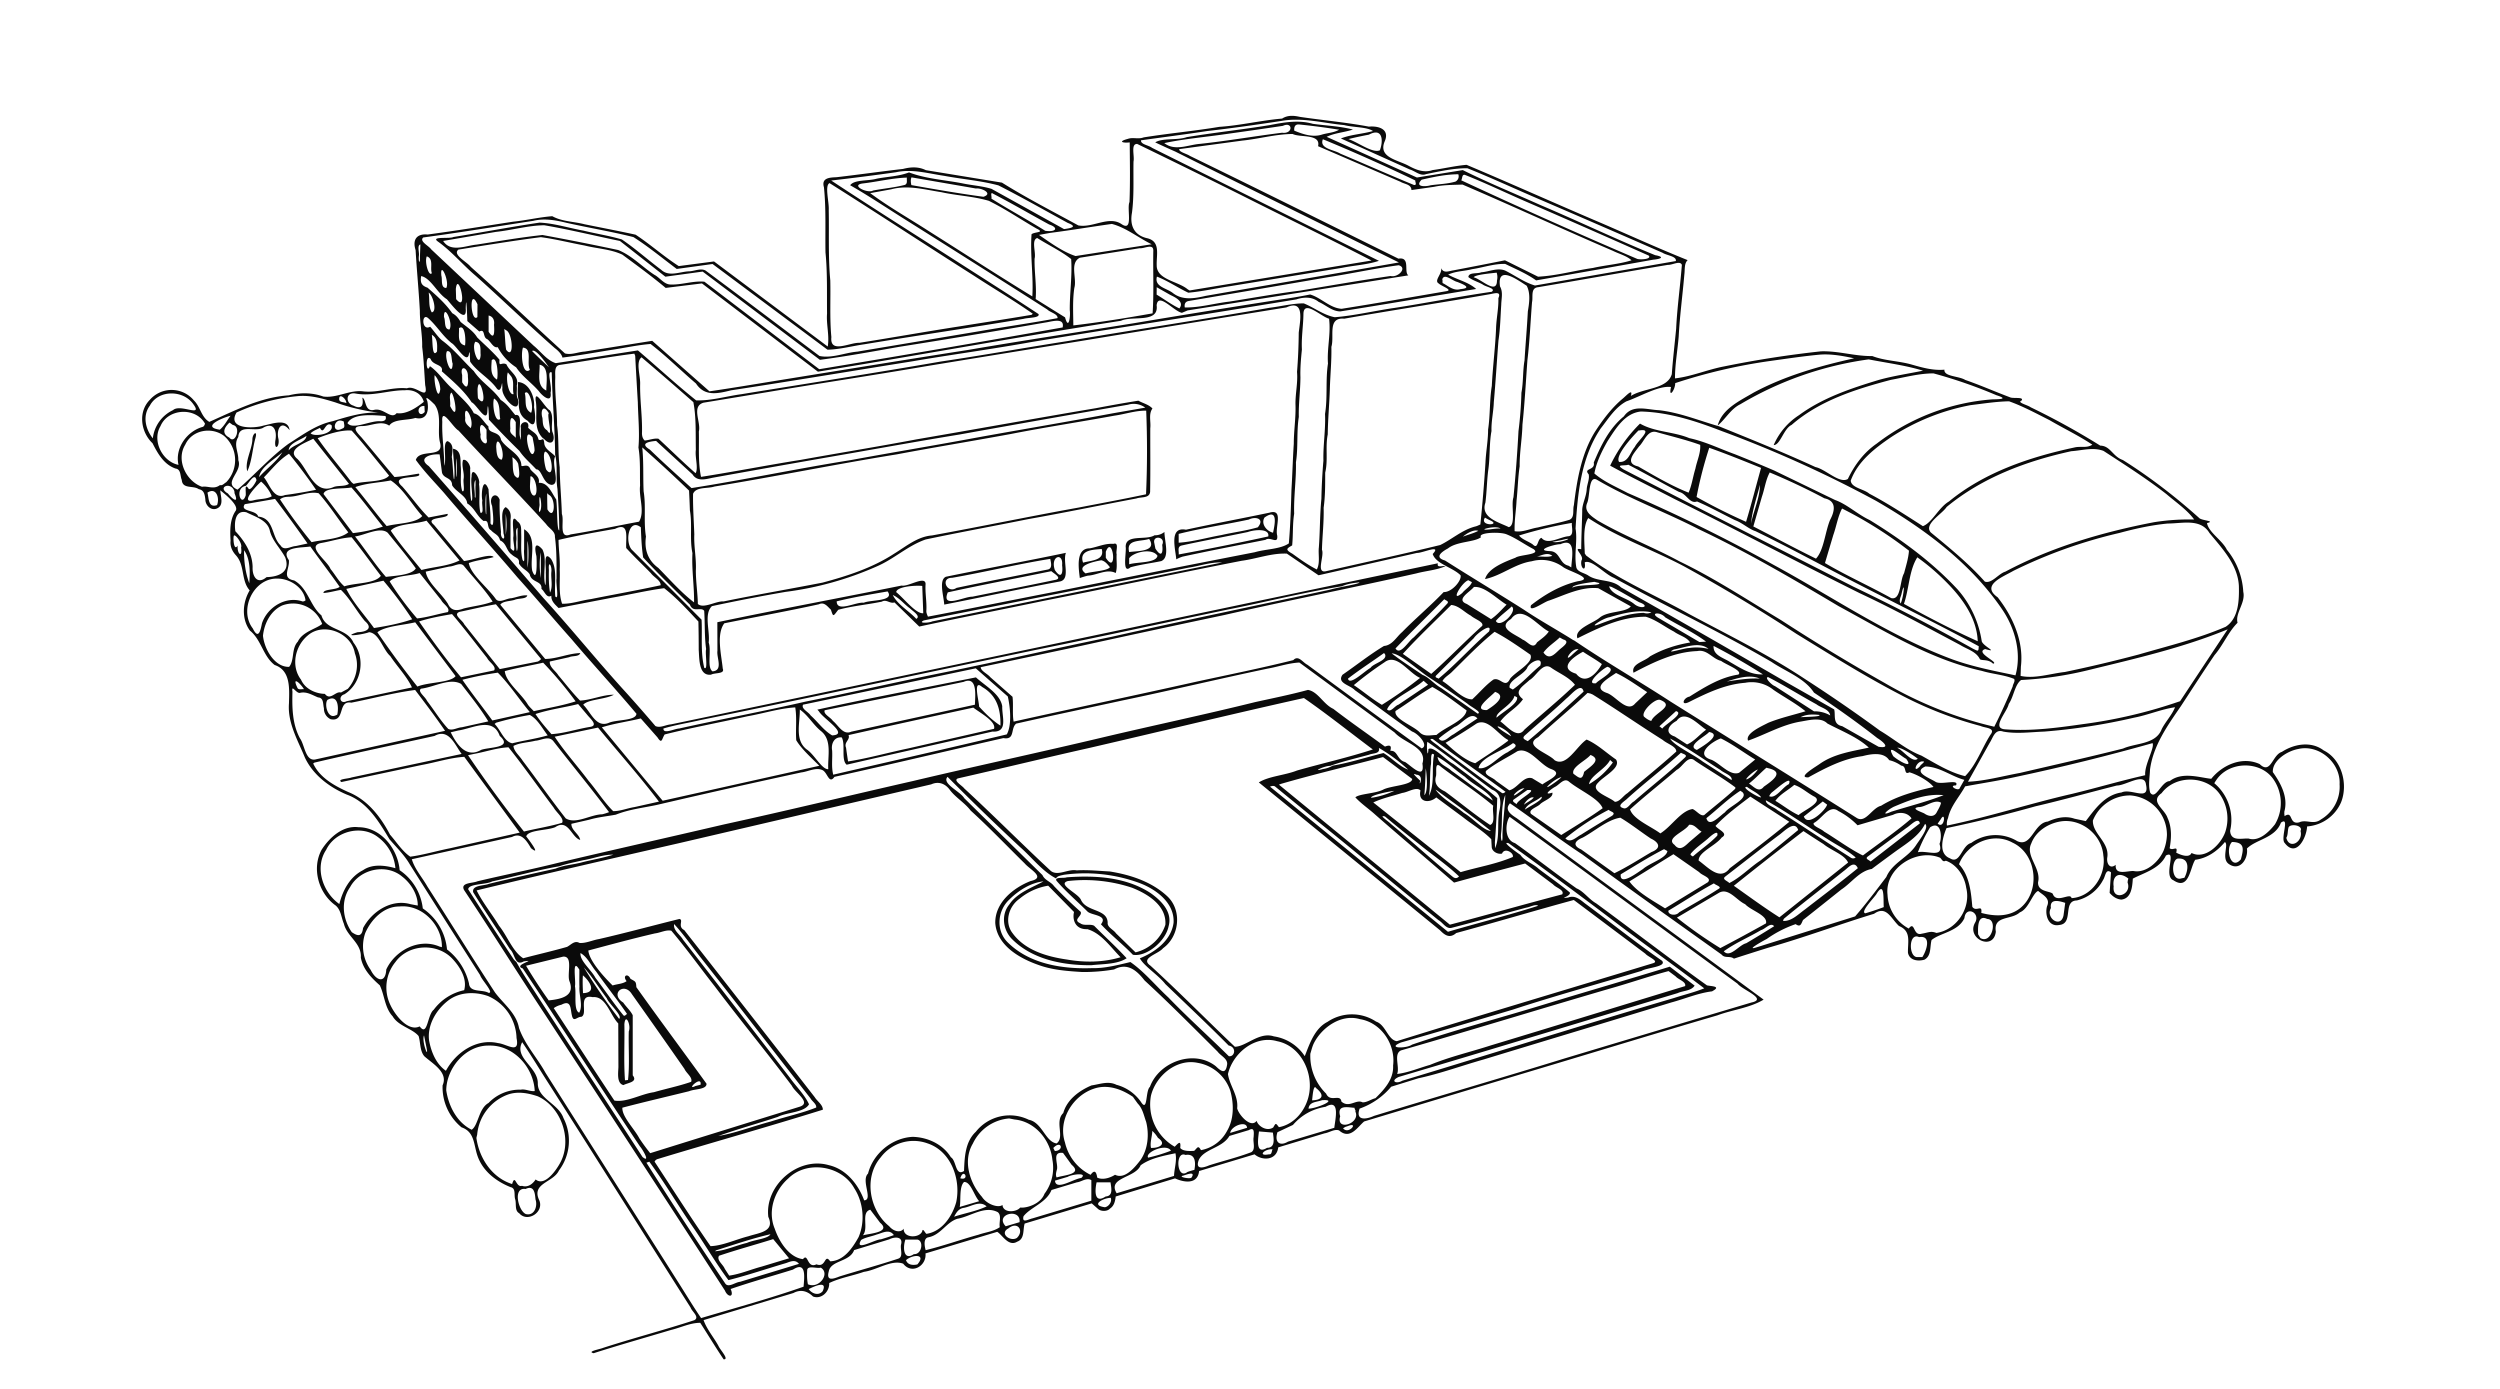 <svg xmlns="http://www.w3.org/2000/svg" width="3052" height="1696" version="1.2" viewBox="0 -100 3052 1796"><path d="M1288 614.7c-4.5 11.6 6.8 35.2-8.7 37.2-49.7 9.2-99 20.1-148.6 29.7-.5-10.4-7.5-31.8 2.2-36 51.6-10.6 103.5-20.1 155.1-30.9m-20.2 7.8c-42.6 6.8-84.5 17.1-127 24.5-15.6-.2-6.6 21.4 5.8 13 39-8.2 78.2-15.7 117.3-23.6 7.2-1 4.8-9 3.9-13.9m1.4 15.9c-44.6 9.2-89.6 17.6-133.9 27.4-9 21.7 21.5 5.2 31.7 5.6 36-7.3 72-14.3 108-21.9 8.7-2.3-3.6-8.7-5.8-11.1m4.5-1.5c8 12 10.8 4.9 9.4-6.2 1.7-17.1-15.6-12.1-9.4 6.2m157-13.8c-1.1-13.6-9.7-42.6 12.5-38.3 35.9-7.8 72-14.5 107.8-22 19-5.6 7 18.7 10.2 29.6 1.2 12.2-8.8.7-15.2 5.5-35.7 7.1-71.5 13.9-107.1 21.7q-4.2 1.3-8.2 3.5m3.1-21.5c18.5-1.2 36.6-6.6 54.9-9.8 15.7-3.6 32-5.6 47.4-10.1 9.3-11-2.5-14.6-11.7-10-30.1 6.4-60.7 11-90.6 18.5zm0 15.2q58.1-10.7 115.8-23.3c2.2-10.4-17.2-9-26.5-5.7-28.6 6-57.3 11.2-85.8 17.5-5.6 1.6-2.9 7.4-3.5 11.5m122-28.1c2.2-10.4 7-32.3-11-19.7-5 8 2.4 17.6 11 19.7m-140.4-1c-.1 11.3 7.4 33-4.2 37.7-13.2 2.8-27 4.4-39.7 8-11.4 9.9-5-20-6.2-26.4-.3-17 26.3-8 37.3-15 4.6.2 9.2-1.4 12.8-4.3m-45.6 41.8c10.7-3.2 35-1.4 36.6-11-7-10.6-31.3-4.6-36.6 3.2zm0-15.8c10.4-1.6 36.8-.3 25.8-17-11 3.8-30.2 0-25.8 17m33.9-4.5c8 12.4 10.1 5.3 8.8-4.8 5-10.7-12.8-13-10.2-2.3zm-97.7 38.1c-1.6-13-5.5-38.5 12.8-38.4 10.4-1.8 19.7-6.6 30.5-5.8 8-2.4 2.9 9 4.3 13.4-.6 8 1.3 16.6-1.2 24.3-11.2-5.9-24.2 2.8-36.1 3.4q-5.3 1.3-10.3 3.1m40.6-12.4c-.3-.1.1.3 0 0m-12.9-10.6c-9 1.7-34.4 6.9-20.2 17 9.4-2.7 28.4-3.2 31.4-8.1-3.1-3.6-6.2-7.9-11.2-8.9m-23.5 3.1c10.4-3 28.4-2.7 24.1-17.7-10.9 1-29.8 1.1-24.1 17.7m29.4-6.3c15.7 24.2 9.1-31.5 0-7.8zm690.6-173.5c18.8 11 43.3 10.3 63.7 18.8 20.5 4.4 39.3 13.7 58.9 20.8q25.6 10.2 50.9 21.1l78.7 38.1c15.5 5.5 29 18.6 44.9 26 41 25.2 80.3 54 113.2 89.3a131 131 0 0 1 31.5 67.4c2.2 6.7 22.7 15.1 4.4 10-14 4.6 19 17.5 10.2 18.9-6-6.1-14.2-3.6-17-5.8-4.7-10-16.7-12.9-25.5-18.4-43-22.8-85.6-46.3-129.8-66.9-80.3-39.9-159.6-82-239.9-122-27.6-14.3-55.6-28-82.8-42.9a193 193 0 0 1 38.6-54.4m437.9 287.8c-54.9-29.7-111-57.1-166.4-85.7-40.7-21-80.9-43-122-62.9-9.2-3-16.9-10.8-26.8-14.4-16.4-8-32.3-17-49-24.1-9.6 3.6-13.6-10.4-23.2-12.3-22-11.5-43.6-23.8-65.6-35.2-5.7 1.8-17.5-1-6.1 6.1 98.6 51 197.8 100.8 296.6 151.3a2711 2711 0 0 1 155 80.4c7 3.4 7.2 4.2 7.5-3.2m-291.4-154.8c27 13.8 53.8 28.3 81 41.6 10.2-10.9 11.7-34.2 18.2-50 6.3-11.8 8.6-24.6-7.3-28a838 838 0 0 0-70.7-33.4c-5.2 9.5-6.5 21-10.1 31.3zm10-75.7c-22.2-9-44.4-18-67-26a522 522 0 0 0-16.4 63.6 749 749 0 0 0 64 32.1c7-23 12.9-46.5 19.4-69.7m184.7 175.8c31.2 17.2 62.9 33.7 95.4 48.3-1.3-32.5-23.1-59.7-45.6-81.4a279 279 0 0 0-32.5-27.1c-10.7 16.8-10.6 40.8-17.3 60.2M2093 536.9c4.2-9.6 5.6-20.7 8.8-31 2-10.2 7-20.2 6.2-30.8-18.1-6.5-36.9-11-55.4-16.2-12.5-4.3-16.6 11.4-23.6 18.2-6.5 8.8-19.2 21.8-1.2 25.9 21.2 12.2 42.4 24.8 65.2 33.9m284.9 75a525 525 0 0 0-86.5-54.5c-5.5 10.6-7.3 23-11.3 34.2l-10.8 36.3c27.8 16.4 57.4 29.6 85.6 45.3 13 3.3 11-22.6 16.7-32.2 2.5-9.6 5.6-19.2 6.3-29.1m-349.7-155.4c-9.4 9.6-30.7 33.2-25 40.7 12 .8 14-12.2 20.3-19.4 3.6-8.2 25-24.6 5.7-21.3zm145.5 120.4c3.4-16.7 11.4-33.5 11.6-50.1-4.3 16.6-10 33-11.6 50.1m193.5 103.3c4-8.8 6-33.1 1.2-13-.7 4.3-4.2 8.9-1.2 13M229.7 509.3c-3.4-12.3 5.7-27.2 6.6-40.4-.3-8.5 7.3-13.8 3.8-2-3.8 13.8-4.4 29.7-10.4 42.4m1059.2 524.9c37-2.7 76.6-.5 108.5 20.3 13.7 9.7 28.6 24.3 23.4 42.8-3.7 19.4-28.7 40.2-46.2 37-13.2-13.7-28.3-25.4-41.3-39.4 9.5-11.8-11.4-11.4-17.1-16.2-13.4-13.4-28-25.7-40.3-40-3.3-5.4 10.2-3 13-4.5m89.1 97a54 54 0 0 0 38.6-35.6c1.8-25-22.9-40-43.2-48a194 194 0 0 0-82.9-8.6c-14.5 4.2 13.8 16.1 17 24.4 7.3 15.8 34 11.2 34.5 29.4-.7 6 7.6 9 10.8 13.8zM579.5 416.1v.1zm.2-22.2c14.1.7 22.1 19 20.7 32.4 1.6 8.1 4.4 32.3-8.3 17.6-11-6.3-11.6-15.6-11.5-26.5-2.1-7-1-15.9-.9-23.5m16.9 39.8c4.1-8-2.7-31.9-8.1-25.4 2.4 9.3-1.8 20 8.1 25.4m15 32.5c-13-13-6-32-9.1-48.6-1.4-16.2 12.4 10.2 18.3 12.8 5.6 7.4 1.3 18.8 3.2 27.6 5.3 12.7-1.7 19.4-10.8 9.3.1-.1-2-1-1.6-1.1m8-31.8c-7.4-13-11.2-3-8.3 6 .6 6 0 12.5 6 15.9 8.9 14-1-20.7 2.3-21.9m701.8 1021.3-86.7 26.1c-2.5 8 .3 19.8-9.6 23.4-11.4 7-19.4-9-25.9-12.7l-92.7 27.9c1.6 16.1-17.8 27.6-28.8 13.3-15-5.8-34.1 8.3-50.8 10.5-14.8 5.2-30.8 7.7-44.9 14.5.6 11-10 21.5-20.9 17.4-7.6-7.3-16-9.5-25.4-4.5l-116.1 35c4.2 12 13 22 19.2 33.3 2 5 14.6 18 6.7 17.4-10.4-15.5-20.1-31.5-30.2-47.2-13.1 0-25.3 6.3-38 9.3-33.3 10-66.8 19.4-99.8 30-9.5-2.2 8.5-5.2 12.5-7 39-12.6 78.8-23 117.7-35.7 7.2-3.9-3-11-4.8-16.2-61-96-121.5-192.3-182.6-288.2-11.8-18.3-22.9-37-35.2-55-11 20.8 21.1 32 20.2 54 .6 19.4 26.8 25.6 33.2 44.2a64 64 0 0 1-5.9 67.7c-7.5 15.9-36.3 16.2-25.3 38.8 6.1 15.4-15.6 28.8-26 16.5-6.3-3.5-3.4-12.2-5.3-18.3-1.7-5.4 1.3-14.1-6-15.5-18.9-7.6-36.1-20.9-42.8-40.8-4.9-14.5-3.6-30.7-20.5-36.5a67 67 0 0 1-24.5-54.3c7.6-16.9-13-28-23.7-37.7-5.8-7-4.7-17.4-7.3-26-8-9.8-26.1-12.7-33.6-25.6-10.3-11-10.5-27.7-16.6-40-11-9.8-21.7-20.7-24.5-35.8 1.2-19-17.8-26.9-21.9-43.8-3.6-8.4-3.8-19.1-12-24.6-21.1-16-29.7-47.5-16.7-71.2 10.2-15.7 27.2-31.5 47.5-29 29.3 0 51 28.2 53.3 55.6a69 69 0 0 1 29.9 49.4 72 72 0 0 1 31.3 53 78 78 0 0 1 28.4 43.9c1 12.5 17.3 7.4 25.4 12.3 7.6.3-9.2-16.9-11-23q-45.6-71.4-90.8-143c-7-12.2-17.3-22-26.4-32.7-13.7-22.8-28.6-48-55-57.6-22.6-9.5-43.7-25.4-54.3-47.9-9.2-22.6-22.6-44.8-20.6-70.2.4-18.2 2.6-42.4-18.5-49.5-15.3-11.7-17-32.4-32-44.5-11.1-15.2-9.6-36.3-.3-52-11.3-12.6-6-32-17.5-45-5-5.4-8-11.7-7.2-19.1-.8-12.9-1-27.1 6.2-38.2 6.1-7.1-14.6-23-19.5-27 .3 8 5.4 19.7-4.9 23.7-7.6 2.7-14.5-4.7-14.4-12-.8-6-1.5-12-8.5-13.2-7.3-5.2-21.1.3-22-12-2.3-5.3-.8-13.8-8.1-14.7-15-5.2-23-19.5-29.7-32.7-15.3-14.4-19-40.7-3.3-56.3a37.4 37.4 0 0 1 56.9 1.1c8.3 8.1 9.3 21.4 19.8 27.6 33-14.5 66-32 102.8-34.3 14.8-3.7 30-3.7 44.5 1.5 17.5 2.5 34.1-9 52-6.6 19 2 37.2-5.9 56.2-4 11.8-4.9 28.2 17.6 23.6-4.1-1.2-16.5-1.8-33-3.9-49.4.4-15.7-3.1-31-3-46.7-1.4-26.2-4-52.4-5.5-78.5-4.2-13 1-21.5 15.6-20.1 37-5 73.6-10.9 110.4-16.6 17-1.7 33.7-5.8 50.7-7.1 12.6 7 27.8 6.8 41.6 10.4 22 4.5 44.2 8.7 66.1 13.5 19.2 12.6 36.4 28.2 55.8 40.6l45.6-6 147 110c2.4-14.1-2-28.3-.9-42.6-.3-26.3.6-52.8-2-79-.5-28.1.9-56.3-2-84.3-3.6-12.3 7.6-12.6 16.3-13 28.6-3.3 57.2-7.4 85.9-10.7 10.5-2.7 20.2-3 29.6 1.6l98.3 16.1c32 20 65.6 37.2 98.7 55.3 18.9 3.6 39.6-13 56.2-1.5 15.4 10.2 6.2-20.2 10-28.7 1-25.6.5-51.4.3-77.1-8.7 1-16-.9-2.3-4.6 6.6-2.3 13.2.8 20.4-1.9 32.5-5.2 65.3-8.2 97.7-13.6 27.3-1.8 54-8.4 81.2-10.7 7.3-4.6 14.9-4 23-2.2 29.8 4.4 59.7 7.1 89.2 12.6 12.6-1.1 27 3.2 20.6 18.7-9.4 21.4 17 24.3 30.8 32 9.8 5.3 20 9.3 30.9 5.5 14.6-2 29.5-5.6 44-6.8 58.8 24.8 117 51 175.8 76 36.6 15.8 73 32.4 110 47.2-4.7 4.4-3.4 12.2-4.3 18.7-2.3 26.7-5.9 53.4-7.3 80.2-1.5 18-4.8 36-4.8 54 21.3-2.4 41.8-11.3 63-15.4a1366 1366 0 0 1 125.7-19.6c22.3-.8 44 6.5 66.4 6.1 16.2 6.3 34.7 6.2 51.6 11.2 13.6 3.9 27.3 7.7 41.6 6.4-.8 9.1 18.4 8 27 13.3 19.7 6.8 38.8 15.3 58.3 22.6 4 1.6 18.5-1 14.3 4.2-6.3 2.3 8.6 5.8 11.9 8.5a947 947 0 0 1 90 49.6c13.2.2 16 14.1 29.2 18.6 35 22 67.7 47.2 98.4 74.7 2.8 3.7 22.3 4 10.4 6.8 1.9 11.9 19.6 22 25.7 34.5a94 94 0 0 1 21.2 54.5c3.2 14-10.8 27.6-7.4 39.9-12 11.9-18.5 28.7-29.7 41.7-14.9 21.9-29.2 44.2-43.7 66.3-17.2 25-35.8 51-39.8 82-.3 9.6-2.5 19.5.2 29.5 7.1 10.7 14.5-14.7 25.3-14.8 16.2-12.6 39.1-4.4 53.7-3 14.5-18 40.2-29.4 62.6-19 14.5 14.1 16.2-12 28.7-15.8 16-10.4 38-14.1 54-1.9 23.4 11.6 31.8 43.5 22.6 66.9a52 52 0 0 1-44 31.4c-.7 14.7-14 40.8-28.8 21.6-6.3-5.8 7.2-35.2-5-26.5-7.5 20.1-32.3 21.6-44 33.5 2 12.9-8.9 29.9-23.2 20.1-10.4-6.8.1-25.4-5.3-28.5-9.8 11.8-23 21-38.3 22.9-6.7 9.6-7.7 40.3-28.2 26.5-13.8-5.5 5.3-40-9.7-32-8 17.3-29.7 22.8-42.8 29.9-.7 10.9-2 25.8-15 27.1-6.3-.7-11-4-15-8.7l1.8-26.5c-7-5.6-7.2 5.4-10.2 9.7a52 52 0 0 1-34 26.6c-18.8.5-3.6 30-22.7 31.7-14.1 2.8-18.9-13-15.8-24.2 4.7-10.3-5.2-14.3-11.5-19.8-7.2 2.7-12 23.1-23.7 27.7-11.2 10.3-34.4 3.6-31 25-3 25.6-39 8.8-26.6-12.1 6.8-12.6-12.2-21.8-14-5.5-8 17.6-31.4 19-42.5 28.4-2.3 8.7 0 20.2-9.1 25.3-7.8 2.4-19.4 1.4-21.4-8.9-.4-14.2 4.6-27.9-11.6-34.6-10.4-9.6-16.2-27.1-32.2-15.8-45.6 13.9-90.3 30.7-136.2 43.7q-22.5 7-45 14.3c-5.1-4-11.7 0-16-5.3-60-42.8-120.2-85.6-179.7-129.2-32-21-62.2-44.7-93.8-66.3-7.9 8.8 2.1 15 8.9 19.4 106.1 78.4 212.9 156 319 234.4-17.7 10.7-40.1 13-59.7 20.3-75.7 22.1-151.1 45.3-226.7 67.9q-115 34.5-230 69.3c-8.5 7-18.1 24.2-32.4 11.6-5.9-2.3-12.7 2.9-19 3.8l-59.7 18.1c-2 17.2-20.9 17.5-30.6 9l-71.7 21.6c-2 18.4-20.8 14.3-31.1 9.5l-76.7 23.4c-.8 6.2-2 12.1-7.5 15.7-3.6 4-12.1 3.8-15.8 0zM227.8 528.1c-15.5 2.7-5.5 29.5-.1 12.2.5-4.8-2-17.3 4-8 3 1.1 8.7-8.1 9.9-11.5-2.2-11.1-10.3 4.6-13.8 7.3m1527 245.8c-13.4-9.3-35.4-29.3-45.6-29.2 12.8 9.9 26.5 18.7 39.9 27.8 8.6 3.4 15.1 12 24.1 17l47.2 33.1c6.2-1.7-9-8.9-13-12.7a1559 1559 0 0 0-52.6-36m-159.1 28.5c-92.2 20.5-184 42.9-276 64.2-57.1 12.8-114.1 26.7-171.3 39.7-6.8 2.6 5.6 9.3 8.2 13 38 35 74.2 71.6 112 106.7 9.2 7 22.2-3 33.4-.8 14.1-.9 28.4.7 42.6 1.4 27 4.3 54.8 13.4 75 32.6 18.8 18.2 15 51.6-6 66.6-6 7.7-30.4 12.8-16.3 22.6 37.2 34.1 72.5 70 109.1 104.8 14.3 0 31.6-19.7 50.4-13.4a58 58 0 0 1 40 25.6c5.8-14.6 12.4-35.7 29.3-44.3a56.5 56.5 0 0 1 62.9-.4c12.5 4.1 15.3 23.8 26.8 25.3 110.4-34.4 221.3-67.3 332-101 7-2.8-7.6-8.1-10.7-12.1l-92.5-69.4c-50.8 13.8-101.2 28.9-152 42.7-8.3 7.2-14.4 3.2-21-3.6l-234.2-191.1c12.5-8 33.8-9.2 49.4-15.4 32.6-9.3 65.8-16.7 98-27.2-29.7-22.2-58.7-45.4-89.1-66.5m-5.9-45.9c-13.9.7-27.4 5.5-41.1 7.9-62.9 13.2-125.4 28.2-188.3 41.3-45.5 9.9-91.2 19.5-136.7 29.8-7.6 6.2-1 21.4-16.5 18.7-72.8 16.6-145.5 33.9-218.4 50.1-7.2 10.1-8.8-5.5-15.5-8.7-8.5-4-18.5 2-27.5 3q-93.8 20.3-187.1 42.1c-17.6 3.7-36 5.8-52.6 12.5-10.7 2-23.1 3.2-34.3 6.5l-23.1 5.3c-.3 8.4 10 13 11.4 20.8-11.1-2.7-15.3-27.9-32.2-16.5-10.7 4.6-35 3.3-37.6 12 4.3 5.3 19.6 26 6.2 15.2-5.4-9.2-12.6-21-24.5-14.5l-129.6 28.8c3.9 13 13.5 23.5 20.1 35.2 29.4 45.6 57.8 91.8 87.5 137.1 11 14.8 27.5 26.6 31 45.9 7.4 21.2 23.4 38.3 34.2 57.8l174.5 275.4c8.8 14 17.4 28.1 26.7 41.8 44.3-13.2 89-25.3 132.5-40.6.7-11 4.3-33.7-13.7-22.1-26.8 8.4-54 15.9-80.6 25.1 5 11.3-3.8 11-7.4 2q-115.4-177.8-231.5-355.2c-35.7-53.9-69.9-108.7-105.7-162.5-5.2-10 11-8.6 17.3-11.4 35-8.3 70.4-15.4 105.3-24.1 71-16.8 142.3-32.8 213.4-49.4 81.4-17.8 162.5-37.5 243.8-56 81.7-19.4 163.8-37 245.4-56.4 65.8-15.6 132-29.5 197.7-45.8 22.7-5 45.6-9.6 68-15.7 13 2.1 20 18.7 32.8 24.5 21.9 16.9 44.6 32.5 66.8 48.8 10.5-4.2 7 3.7 7 5.5 9.4-1.1 8.6 12 19 14.4 8.8 5.7 25.7 23.7 22.4 2 6.6-21.2-24.1-26.6-36-40.2zm189.1-124.6c-11.8 5.2-25.3 6-37.9 9.4-82.6 18.6-165.7 35-248.3 53.8q-92.4 19.5-184.8 39.8l-130 27.6c-.1 4.9 8.9 8.6 12.4 13l28.7 25.3c1.3 10.7-.4 21.5 1.4 32.1 78.2-17.4 156.6-33.8 234.8-51.3 42.3-9.2 84.8-17.7 126.8-28.2 6.6-7 12.1 3 18.2 6q73.7 54.4 147.7 108.1c9.6-3.3-3.8-18.8-12.4-21.8-25-17.3-49-35.7-73.9-53.4-6-6.7-23.7-9-16-20 17.9-12.3 35-26 53.6-37.2 10.9-1 15.8-11.4 23.5-18 17.4-17.8 36.5-33.7 53.7-51.7 10.4.5 23.6-15 21.8-21.7-10.1-10.2-32-14.7-36-27.5 12.3-13.2-13.4-1-20.3-1.4l-127.3 28.9-41-28c-19.9-.8-39 6.7-58.6 9.3-85.6 16.7-170.8 35-256.4 51.9-53.4 11.2-106.9 21.6-160.2 33.1l-32-31.2c-6.1 2-10.2-4.5-16.4-1-18.7 3.9-37.9 5.5-56.3 10.5-6.8 8.8-6.3 9.6-9.5-.1-4.5-4.2-8.6-10.4-15.5-7-40.6 8.9-81.6 16.3-122.3 24.6-10.5 13.9-3.9 40.3-2 58.6 3 7.2-10.3 5-15.1 7.8-16.1 2-15.1-20.2-16-32.1q0-18.3-.4-36.6c-14-15-28.2-30.6-44.3-43.1-22.5 3-44.9 8.4-67.4 12.3L632.1 686c-4.6-4.6-9.7-8.8-9.3-15.9-6.2 3.9-8.6-5.7-12.8-8.8 1.2-10.8-13-7.7-15.2-18.9-3.4-5.3-10.3-7.3-13.9-14 1-7.5-4.2-6.7-9.2-11.4-7.3-5-6.6-14.6-15.2-18.4-2-7.7-7.2-8-11.8-13.2-6.1-3-1.2-13.7-9.4-11.8-8.8-6.2-11.6-17-21.3-22.8-.5-9.7-14.8-15-19.5-23.5-.1-10.5-11-8-13.1-16.5l-3-23.3c-12.7-1.1-28.7 5-14 15.1q74.5 84.8 148.2 170.6c36.7 40.3 70.8 82.8 107.6 123q18.9 21 37.1 42.4c6.2 3 13.4-1.7 20-2.1 330.7-69.1 661-139.1 991.6-208.3-1.9 6.6 6.3 2.7 10 3.8M579.6 416.1c3.5 23.3-22.3-2.5-20.1-14.5-.7-18.5.1 11.4-8-.4-9.6-12.8-24.8-20.6-33.6-33.6-.6-3.7 0-19.1-1.9-8.6-3 10.9-16.2-12.3-22.2-15.5-12-9.7-18.7-21.8-30-32-9-8.2-9 17.2 2.3 10.9 5.3 5.7 9.6 12.8 15.4 17.7 15 11 27.3 26.5 41 39.6 9.5 14.3 24.9 23 34.8 37.3 9 6 11.7 11.1 18.9 19.6 11-2.4 3 21.2 6.4 29 1.5 9.3.5-8.5.8-12.4-2.2-8.4 12-11.3 9.4-.2 6 6 11.5 6.6 13.4 15.3 4.6 2.6 6.5-5.4 7.5 5.3 1.1 7.6 9.5 10.9 14.1 16.4-5.6 10 7.8 36.9-5 36.8-11.4-2.1-12-20-19.6-20.1-7.3-8-15.7-14.8-21.7-23.8q-20.2-19.7-39.4-40.4c0-6.5-1.2-27.8-2-11-.7 16.7-14.2-8.9-20.3-11.4-10.2-15.5-24.8-27.8-38.6-40.1 2.3-9.3-11.5-7.3-14.5-16-7.5-7.7-5.7 22-.9 9.4 11 7.3 19.7 21.6 31 30.8 8.7 9.6 20 18.4 25.8 30.1 8.7 2 12.5 11.4 18.9 17-.8 10.3 14.1 5.2 16.3 17.4 7 11.8 25 17.8 26.2 32-.7 5.3 8.4-3.6 11.7 6 4.2 5.5 12.8 9.4 10.8 17.5 12.1-.7 16.6 13 22.6 21.5 1.6 10.7.6 39.8 3.9 40 0-17.9-1.2-35.8-2.3-53.6-2.4-14.7.6-30-3-44.3-.4-35.5-3.6-70.9-4.4-106.3-7.3-3.4 1 18.9-1.5 26 2 14.9-10.8 4.3-15-1.6-9.3-10.9-21.5-19-29.5-31a69 69 0 0 1-23.8-26.1c-5.8 1.6-9-7.4-13.7-10.4-6-2.3-2.2-14-10.1-9.8l-15.5-13.5c-.3-7.7-1.4-38-2.1-16.6 2 22.5-19-5.6-24.3-11.6-12.6-7.8-20.7-27.4-33.3-30-1.4 8.4.4 12.4 8.2 15 12 10.5 23 20.2 32 33 5 2.7 7.6 6 10.8 11.3 7.6 6.3 16.3 11.5 21.4 20 9.9 9.8 20 18.3 28.9 28.9-1 10.5 2.6 2.4 8.9 5.9 4.3 9.9 17 15.2 13.4 27.6.7 5.8-1.3 12.2 1.5 17.5m35.2 335.8c15.5-.2 30-7.2 45.4-7.6-1.7 5-10 3.2-14.3 5.3l-25.1 5.6c-.8 7.2 7.5 12 11 17.8 9.3 11 18 22.4 28.1 32.7 14.8-.7 28.9-7.6 43.8-7.6-11.6 6.3-33.7 5.9-39.7 13 9.8 9.4 16.4 30.2 33 23.4 9.7-4.4 35.4-2.5 35.8-11.8-27.4-32.6-56.3-63.8-83.8-96.3-23.7-26.5-46.5-53.9-70.3-80.3-31-36.8-63.7-72.2-94.7-109-12.3-14-25.4-27.3-36.4-42.5 4.7-14.9 36-1.8 31.5-21.6-4.5-16.1 3-35.7-7.2-50-3-2.9-14.2-14.2-9.5-4.6 2.5 11.7 0 25.6-15.4 21.9-11 3.5-28 1.1-33.8 10-10.4-7.3-23.8.7-35.4.5-15 .3-5.6 9-.2 15l42.4 50.9c10.6-.7 21-2.8 31.4-4.4 7 7.8-40.3.1-21.2 16.8 11.5 13.1 21.5 27.6 33.9 39.9l24.5-4.7c3.4 7.1-31.2 3-17.5 14.3l38.8 46.7c11.4-1.2 34.4-10.3 38.3-5.1-10.5 3.1-22 3.8-32.1 7.7 2.2 14.6 24.7 31.9 35 46.7 4.7 5.6 13.3-1 19.8-1.2 6.9-1.1 13.8-4.4 20.8-3.7-1 5-11.3 3.5-16.2 5.7-6 2-15.7 1.6-18.7 6.4zm660.4 283.7c-18.2-9.6-30.9-26.9-46.2-40.3a3253 3253 0 0 1-94-91c-8 8.6 16.5 18.8 21.6 27.6l101.1 99.4c3.1 7 10.7 8.3 14.9 14.2a574 574 0 0 0 34.5 33.3c2.6 5.5-11 10.3-.5 14.8 4.8 3.8 12.7.4 17.9 3.2 13.8 14 28.8 27.5 42 42-12 8-30.7 7.3-45.6 9-36.1.3-75.7-7.1-102.2-33.4-12.1-11.8-14.9-32-3.7-45.3 10-15.3 31.2-22.4 44-29.7-16.3 1.7-32.2 11.7-44 23.4-15.4 14.2-17.8 39.7-2.6 55.1 28.2 28.3 70.6 35 109 33.7 17 .4 33.6-4 50-7.9 18.3 12.8 32.6 30.6 49 45.7 25.2 26.2 52.4 50.4 78.2 76 7.7 1.3 10.6-11.7-.2-13.8-26.7-27-54.5-53-81.8-79.4-9.4-12-27.1-22.7-33-33.3 19.8-8.1 40.6-23.2 43.6-46 1.5-25.7-22.8-43.5-44.5-51.5a203 203 0 0 0-97.3-10.5c-3.6.9-8.5 1.3-10.2 4.7m855.4-585.5c5.7-21.6 28.7-32 46.4-42.5 40.6-21.8 85.2-34.4 130-44.4-14.2-3-29-5.8-43.7-4.8-21.8 2-43.5 5.3-65.1 8.3a703 703 0 0 0-122.5 28.6c.1 8.8-9 20.8-5.4 5-16.2-2-39.6 12.3-57.8 18.6-14.4 7.8-23.2 22.4-33.1 35-25.6 37.9-30 85-32.5 129.4 2.7 16.7-2.2 33 1 50.3 1.7 6.3 11 7 16.1 10.9 13 8 30 4 41.7 14.9q107.4 60.9 214.1 122.8l61.4 34.9c2.1 7.3-2.5 19.1 10.4 21.7l47 26.6c16.5 2.7 5.8-6.7-1.6-11.2-26.5-20.8-54-40.1-81.9-58.8-12.3-18.9-36.5-27.2-55.1-39.8-66.4-38.8-136-71.8-203.5-108.6-12-4.7-28.7-24.2-37.8-20 2.2 14.2-6.6 7-4.1-2.6 4.2-6-12.6-17.2-.4-14.3.1-16.4 1-33.6 1.3-49.6-.4-8.3 5.3-18.3 5.8-28.1.4-6.4 4-13.2 2.5-19.3-7.3-8.2 8.8-4.5 6.6-15.1 9.2-22 20-44.3 38.9-59.7 11.1-16 29.4-8.7 45.4-8 26.7 3 52 13.5 77.6 20.8 41.8 17 83.7 33.8 124.7 52.7 13.2 2.8 31.3 22 41.9 15.4 8.6-18 20.7-34.3 37.3-45.7a280 280 0 0 1 149.4-57.2c9.7-.2 21.4-.3 5.3-5.4a623 623 0 0 0-81.3-28.2c-18.6 0-37 5.1-55.2 8.4-45.4 12-92.2 26.8-128.2 58.2-10.4 4.9-14.6 26.1-23.2 26.1a87 87 0 0 1 32.8-38.7c30.6-22.5 67.3-34.7 103.3-45.6 18.7-5.2 38-8 57-11.9-22.9-7-46.9-10-70.3-14.6a442 442 0 0 0-165.9 58c-12.5 6-19.6 19.8-29.3 27.5m-485.7 207.8c-50 8-99 20.5-148.6 30.3-80.2 16.8-160.3 34.3-240.6 50.6-147.2 30.6-294.2 62.3-441.5 92.4-15.5 3.6-31.3 6-46.5 10.6-.4 7.8 14.1.3 20.3 0 54.4-12.1 109.2-22.3 163.5-34.8 59.8-11.9 119.3-25.7 179-37.7 72.4-14.7 144.4-31.3 216.8-46.1 93.7-21.1 187.9-40.5 281.8-60.8 10.8-3.3 39.8-7.6 38.2-9.5-7.6.7-15.4 1.8-22.4 5m-888.7 743.8c24 36.5 47.5 73.4 72.4 109.3 15.7-.5 33-8.8 49-12.8 13.8-4.6 34.5-5.8 25.7-25-4.9-40.8 38.5-78.4 78.2-66.9 22.4 5.1 38.1 24.8 45.7 45.5 12-.5-4.4-25.7 5-34.6 6.6-26 31-46.2 57.8-47.5 19.2.5 39 9.5 49.3 26.4 7.3 4.1 5.6 25.2 17 17.7.7-16.8 1.2-37.5 15.2-50.6a56 56 0 0 1 68.5-15.6c17.4 3.4 21.4 28.6 36 30.6 11-8-3-28.3 8.6-39.3 4.8-17.4 20.7-29 36.5-35.7 10.7-1.5 21.6-6.1 32.2-.8a56 56 0 0 1 31.9 22.4c8.8 13.6 5.5-14.8 11.4-19.7 11.8-32.4 57-49 85.2-26.7 7.4 7.2 13 10.6 14.7-2.8.4-7.2-8.5-10.7-12.4-16.1-31.2-31-62.1-62.3-94.4-92-10.4-13.4-22.4-23.3-39.4-14.2a231 231 0 0 1-41.4 3.3c-19.4-1.2-39-2.6-57.4-9.5-24.2-8.6-52.6-25.2-54.8-53.7-.5-26.3 23.1-45.6 45.7-54.4 20.3-4.5-1-14.9-7.5-22.6-23.3-22.9-45.9-46.6-70-68.5-7.5-9.9-18.6-16.2-26.4-26-6-8.7-14.8-12.3-24.6-7.9L788 990c-87.4 20-174.7 40-261.8 61.1 7.9 16 19.7 30.3 29 45.7 10.7 13.2 17.6 33.4 31.2 42 18.9-5 38-9.3 56.7-14.7 5.2-2.7 9.7-8.7 16-5.1 8.4.7 16.8-3.6 25.3-5 34.8-8 69.3-17.4 104-26 5.8 1.3-3 9.7 6.2 14.4q84.6 107.8 168.7 216c3.3 5.4 10.5 9.8 10.5 16.2-71.3 22.3-143.2 42.4-214.6 64.1l-1.7 1.2zm876.7-511.9c22.3-3.8 43.8-10.9 65.7-16.3 11 6.5 20 17.1 31.9 21.5a208 208 0 0 0-37.9-28.1c2 8-7.7 6.5-12.7 8.8-16.8 4.6-34 8.5-50.3 14.4-7.1-.2-25.6 8.6-8.9 4a34 34 0 0 0 12.2-4.3m-523.3-192.6c55.7-10.5 111.3-22 167-32.7q127.8-25.7 255.6-50.6c14.1-4.2 33-3.8 44-11.4 2-23 2.7-46.2 3.4-69.3 1.2-19.8 1.7-39.6 3-59.5 0-17 2.8-33.6 2.2-50.6-.3-14.2 3.2-28 2-42.3q2-25.2 2.2-50.6c1.6-15.2 8.3-43.8-16-32.8Q1439.8 319 1306.5 341q-99.2 16-198.4 32.3c-69.9 12-140 22.5-210 34.3l-78.6 13c-16 4.8-3 25-6 37.3.5 19.6-1.2 39.3 2.8 58.6 43.1-6.7 86-15.2 129-22 49.9-9 99.8-17.1 149.6-26.5 77.5-13.3 154.9-27.3 232.4-40.4q27.1-5.2 54.4-9.6c6 3.4 13.4 4.9 18.2 10.1-5.3 7.4-1.8 17-2.8 25.5-.1 27.4.3 54.7-.2 82.1-.8 8.9-11.6 6.4-17.7 8.7-46.6 8.8-93.1 18.4-139.8 26.7-44.2 8.9-88.5 17-132.6 26.3-23 7.9-41 25.3-63.2 34.8a423 423 0 0 1-118.2 33q-47.6 8.2-95 18.4c-10.7 10-2.3 32.2-4.2 47 3.8 11.2-2.6 32 4.9 37.3 14.2-1 5.1-17.8 6.4-26.4l-.1-37.1c79.2-16.6 158.9-31.4 238.2-47.4 8.4 2 30.8-13.4 31-2-.8 11.2 1.7 23 1 34.5-.2 2.7 1 5.2 2 7.6M810 417.6c19.8.6 39-5.4 58.6-8 85.9-14 171.9-27.3 257.6-42.2 54.6-8.1 109-17.9 163.6-26.4 87.3-14.8 174.9-28 262.1-43.2 14.6-1.8 29-5.6 43.6-5.6 13.6 5.5 25.6 15.2 40.1 17.9 25.8-2.1 51.3-8.3 77-12 42-6.5 83.8-14.8 125.9-20.9 6-4.4-8.1-6.4-11.8-9.5-6-3.4-13.1-5.2-18.4-9.5.4-6.6 11.5-3.9 16.7-6.2 10.3-.7 21.1-6.4 31.1-2.1 12.8 6.4 24.5 15.2 38.3 19.2l182.1-31.6c1.4-6.3-12.2-7.3-17.1-10.7a24483 24483 0 0 0-156.6-68c-32-13.6-63.5-28.4-95.8-41.3-17.8-.1-36 4-53.4 7.6-7.4 3-14-4-21-6L1643.5 79c13.2-5.2 27.9-5.7 41.5-9.6-7.7-5.4-25.7-4.6-37.3-7.7-27.1-2.5-54.1-10.3-81.4-5.3-31.8 4.8-63.7 9.4-95.6 13-28.5 4.4-57.1 8-85.6 12-.6 5.4 10 6.3 14.2 9.7l293.4 146.1c-15.2 5.1-31.6 5.8-47.4 9L1500.1 270c-18 2.7-35.8 6.8-53.9 8.4-13.7-6.5-26.4-15.3-40.5-20.8-3.7 13 12.1 14.8 20.2 20.9 12.6 10.2 28.2 7.4 42.8 4 83.2-14.5 166.6-28.5 249.8-43.2-96.3-47.8-192.8-95.1-289-143.3q-13-5.7-26-11.9c9.2-6 28.2-2.4 40.7-6.8 35.6-5.9 71.4-9.7 107-15.5 18.8-3.6 37.2-7.1 56.1-1.7 17.3 2.4 34.9 3 51.8 7.4-11.2 3.7-23.4 4.3-34 9.4l116.7 52.6 59.3-9.6c32.7 16.3 66.6 30.1 99.9 45 49.8 21.1 98.7 44.6 148.8 65 13.7 2.5 6.2 5.1-2.4 5.8q-75.8 13.6-151.5 26.8c-12.3-8.8-26.5-14.7-40-21.3-14.4-.4-28.5 4.7-42.8 6.8-10.2 2.7-21.3 2.4-30.9 7.1 11.8 6.6 26 9.4 36.2 18.5-58.5 9.6-117 19.8-175.6 29-10.5 0-18.6-8.2-28-12.3-8.4-6.8-19-6.5-29-3.2q-105.7 17.4-211.4 34-65.3 10.3-130.4 21c-51.4 9.3-103 16.2-154.4 25-78.2 12.5-156.2 25.6-234.3 37.5-17.3 4.2-34.2 8.4-45.5-8.8-19.7-16.8-38.4-35.5-58.7-51.1-17.7 1.4-35.3 5.5-52.9 8-20.3 3.3-40.6 7-61.1 9.6-.6-4-5.4-9-10-12.4-34.5-30.4-67.5-62.4-101.7-93-16.8-14.1-31-31.5-48.8-44.3-11.1-7.6 15-3.5 19.6-6.2 37.2-6 74.2-13.1 111.4-18.6 19.2.9 37.9 7 56.8 10.4 16.5 4 33.4 6.6 49.6 11.4 17.6 12 33.7 26.4 50.8 39.2 9.9 9.4 23.7 2.6 35.5 2 7.2 0 15.3-4.6 21.9-1 49.3 36.5 98.1 73.6 147.2 110.4 16 3.4 32.7-4.2 49-5.6l158.4-26.5c33.4-5.8 67-10.5 100.4-16.8.6-5.4-9.5-7.3-13.3-11.2q-94.1-60-188.6-119.4c-22-13.9-43.6-28.3-66.2-41.2 5.4-7.5 23.3-5.3 34-8.4 14-2.8 28.8-3 42.1-8.2 22.5 8.6 47.1 9.7 70.7 14.5 12 2.4 24.4 3.2 36 6.8l93.7 52c10.4-1.4 17.2-3.2 4.8-8-29.8-16.3-59.3-33.1-89.6-48.5-23-6.2-47-8-70.3-12.4-20.6-3-41.3-9.2-62.2-4.6q-41.8 5.9-83.7 10.7c51.5 34 103.8 67 155.8 100.3 37.4 24 75.1 47.8 112.2 72.3 2.2 5.2-13.5 4.5-19.2 6.2-68.6 11.5-137.4 21.5-206 32.9-15.9 2.3-32 6.7-47.6 7L831.2 241.3l-46.3 6.4c-18.6-13.9-36.5-28.8-56-41.2-28.6-7.2-58-12-86.8-18.5-14-3.4-28.4-6-42.7-2.5-47.4 7.3-94.7 15.1-142.2 21.5-5.6 4.9 7 10.6 10.3 15.4l132.3 124.4c9.4 7.6 16.8 18.7 28.6 22.7L734.7 353c25.2 21.4 49.5 44 75.3 64.6m-232.4 726c7.8 14.6 18.1 29.6 27.4 44.2 45 69.5 90.6 138.5 135.7 208 10.5 8.3.5-9.4-3.4-13.8-51-76.3-100.4-153.7-151.5-230-13.6-4.5 20.5-11.9 1.3-9.1-11.8 6.7-11-9.8-17.8-15.8-15.7-24.6-32.3-48.8-47.6-73.7-1.7-9.4 13.7-8 20.4-10.8 28.7-7 57.5-13.3 86.3-19.7 11-4.7 23.5-5 35.1-8.4 13.2-3.2 26.6-5.5 39.5-9.6-13-.3-25.7 5-38.6 7.1-10.6 2.4-21.4 4.5-31.4 7.9-29.2 5.1-57.8 13.3-86.7 19.6-8 4.4-30.5 2.7-31 10.2a7744 7744 0 0 0 58.9 90.6l1.6 1.7zm814.2-712.7c-14-.2-27.5 4.6-41.3 6.5-44.8 8.2-89.7 15-134.4 23.8-48.9 9-97.9 17-146.7 26.2-78.8 12.7-157 28.7-235.8 41.6-8.9 3-23.7 0-27.6 9.4-.3 17.5 1 35 1.6 52.5-.7 15.7 2.8 31 2 46.7 0 14.5 2.3 28.8 2.6 43.2 7.4 6.6 23.3-4 33.3-3.3 42.5-8.7 85.3-16 127.9-24.3 32.1-8.6 64.3-19 92.4-37.3 15.6-9.5 30.2-22.2 49.2-23.7 63.2-11.5 126-24.6 189.3-36 29-5.6 58.3-11 87.3-17.2q2.4-54 .2-108.1m432 147.2q4.1-40 6.6-80c.6-14.3 3.4-28.3 3.4-42.7 2.8-18.7 1.8-37.9 4.8-56.5 1.2-24.8 4.5-49.6 5.5-74.5.4-13.1 3.4-25.9 3-39 4.4-9.6-6-5.8-11.3-5-62.6 11-125.4 20.6-188 31.6-22.1-2-12.4 22.9-16.6 36.4.4 18.4-1.5 36.6-2 55-.6 19.4-2.5 38.8-2.7 58.2-3.3 16.3.6 33.2-3.3 49.5 0 15.1.1 30.3-2 45.3.5 18.2-1.7 36.2-2.2 54.3 3.5 8.2-8.6 31.5 5.9 27.6 49-11.2 98.2-21.8 147-33.7 15.4-7.5 28.5-19.7 45.5-24 2.3-.5 4.3-1.7 6.4-2.5m121.6 150.1c40.6 27.6 83.2 52.1 124.4 78.9 80.2 50.3 160.9 100 241 150.6 11.4 6.4 19.3-13.2 31-16 20.6-12.7 44.4-19 67.8-24.3-5.3-7.3-20.8-16-31.1-19-8 4.2-2.8-8.1-10.6-8.6a45 45 0 0 0-15.6-7.1c-7.1-11-23.6-8-34.4-5.2-25.3 3.4-48 15.3-70.1 27.5-15.3.5 10.8-14.4 15.1-17.7 18.7-13 41.4-16 63.1-20.8-14.6-13.6-35.8-21.7-53.6-31.2-8.7-8.8-24.3-4-35.5-2.3-23.7 4.2-44.8 16.7-67 24.5-4-9.3 17.3-18.5 26.1-23.1 15.6-6.4 32.2-10 48.2-14.9-12.8-10.4-27.8-18.3-41.5-27.7a45 45 0 0 0-36.6-9.1c-26 2-49.7 13.4-72.6 24.9-11.1 5.4-7.2-5.6.6-7 19.7-12.3 39.8-25 63.2-28.5 6.5-4.8-16.2-13-22.3-17.7-11.5-2.8-18-15.3-30.8-12.7-29.5 1.1-56.8 14.5-82.4 28-3.5-11.6 14.6-14.6 21.2-21.1 16-9.1 33.8-15 52-18-4.2-7-14.2-9.1-20.9-14.1-12.2-6.3-23.2-15.3-36.4-19.2-31.6-.2-60.7 14.2-88.4 27.9-4.6-12.2 20.9-19.7 29-26.9 10.8-8.7 33.6-6.2 40-14.4l-42.1-23.5c-22.3-2.1-43 8.8-63.6 16-6.1 1.4-27.3 17.2-23.3 6 18-14 38-25.7 60.5-31 23.6-3.1-12.3-13.1-19-18.3a47 47 0 0 0-40.6-7.5c-21.8 3.2-39.1 18.6-60.3 23 3.8-14 25.3-22.2 39.3-27.6 5.3-4.1 34-3.8 23.2-11.2-11.7-6.1-22.5-14.1-34.6-19-8.4-3.6-37.8-2.5-33.2 3.7-8.4 6.6-31 5.2-42.7 14.5-7.8 4.2-18.2 11.5-3.8 15.6 33.6 21.4 68 42 101.5 63.3 20.8 14 42.7 26 63.8 39.3zm-77.3-141.5c10 1.9 20-3.3 30-4.8 13.7-3.4 27.7-5.8 41.2-10 6.7-3.4 3.6-12.5 5.4-18.8 4-32.6 9.6-66 27-94.5 10.1-15.6 21.6-31 35.7-42.9 3.8-2.8 14.3-15 11-3.8 16.3-10.5 47.3-8.5 52.9-28.2 1.4-19.5 3.7-39 5.6-58.5 1.3-27.7 5.3-55.3 7.4-82.8-2.4-6-12.2.4-18 0-56 9.3-111.9 19.4-167.9 28.9-10 1-6.2 12.4-7.8 19.3-2 25.1-3 50.4-6 75.4-2 27.7-3.5 55.4-6.4 83-.4 18-3.8 36-3.6 53.9-2.2 14.6-2.4 29.4-4 44.1-.6 13.3-3 26.3-2.5 39.7m654.1 187.1c18.3 4 38.6-3 57.4-5.1q48-10 95.4-22.6c37.7-11 76.1-20.2 112.3-35.8 17-11 17.5-34.6 17.1-52.8-1.4-27.3-21.5-48.4-38-68.4-11.6-19.2-35-12.3-53.9-12.3-21 2-41.9 6.6-62.2 12.1a633 633 0 0 0-137.3 49c-13.3 7.8-42.9 18.5-20.4 34.3 19.7 25.2 33.9 57 30 89.6zM1438 304.4c-10.5-1.9-30.8-27.3-32.7-9.7 3.1 23.6-31.4 13.1-46.1 20-130.8 20.5-261 44.5-391.8 65.8L817.5 266.4l-46.9 5.8c-18-15.1-37.1-29-56-43-15.3-7.2-32.6-7.7-48.8-11.8-18.9-3.5-37.6-8.3-56.6-10.8-35.6 4.6-71.1 10.4-106.6 16.1-8 6.6 10.9 15.6 16 22.3 41.2 36.7 81 74.9 121.8 111.9 8.3 2.3 17-1.9 25.5-2.4l87.3-13.9 74 65.3c29-4.2 58-9.1 87-13.8 82.4-13.3 164.8-26.8 247.3-39.7 71.2-12.2 142.7-23 214.1-34.5q94.5-15.9 189.1-30.6 19.6-2.7 39.1-6.6c14.3 4.3 25.7 17.7 40.7 18.5 45.1-7.1 90.1-15 135-22.7 10-1.4-6.2-6.6-9.5-10-6.7-3.7 4.7-12.3 3.1-20 3 7.4 9.9 3.9 15.9 3q33.3-6.3 66.6-13l42.8 21.2c23.9-1.2 47.2-7.9 71-11.3 16.2-3.7 34.6-5 49.8-9.9-6-5.7-16.2-8.3-24-12.2-65.2-28-129.4-57.8-194.5-85.7-12.1.5-24.4.3-36.6 2.9l-29.4 4.2c-.2-7.6-9-7.5-14.2-10.7L1614 89c3.8-16.3-23.4-10.9-32.9-15.8-22 .2-43.5 6.4-65.3 8.6l-81.3 11c-.8 3.6 9.9 6 13.9 8.8 90 43.8 179.7 88.4 269.5 132.8 15.9-2.7 6.6 17.2 12.8 21.6l-285.3 45.3zM750.6 1390.8q96.8-30.2 193.7-60.2c14.8-5.2-6.4-18-10.6-27-32.5-43.3-67-85.1-99.6-128.4-18.8-23.9-36.6-48.8-56.2-72-6.8-1.5-14.2 2.7-21.2 3.5-28.9 6.7-57.5 14.5-86.1 22.1 1.1 13.4 20.7 34.7 31.4 45.2 6-2 13-1.9 18.1-5.6-5.7-6.8 1.4-11 5-3 6.7 3.8 7.1 3.2 7.6 10.8 29.8 41.9 60.6 83.1 90.7 124.8.4 7.7-15.4 6.6-22.5 9.7-28.8 7.1-57.7 13.8-86.3 21.3-.6 11.6 15.3 27 21.9 39.5q6.6 10 14.1 19.3m1763.3-613.1c-13.1-5.4-28-6.2-41.8-10.4-66.8-14.8-125.5-51.4-185-83.6-59.2-35.2-118.7-70.1-181.1-99.6-43.2-22.3-89.1-39-131.2-63.7-11.5-7-9 21-12.9 29.8-4.7 11 5.6 17.2 13.3 22.6 34.1 19.9 71.2 34.1 106 52.9 45.6 22 88.1 50 131.5 76.1a2496 2496 0 0 0 133.9 81.2c44 25.7 92 45 141.6 56.5q12.8-25.6 23.8-52.1c.3-3.3 3.5-6.3 1.9-9.7m232.7-206.1c-9.1-12.5-23.6-22.3-35.7-32.7-26-20.3-53.9-38-81.5-56-13.6-5.1-27.7-.5-41.6.4-57.7 12.6-115.2 34-161.2 72.1-5.9 9.2-30.2 22.5-20.4 33 24.3 20 48.8 40 69.8 63.5 8.9 3 17.5-10.2 26.5-12.9 60-31.9 125.8-51.1 192.2-63.9q25.8-4.1 51.9-3.5m-786.1 46.5c40.7 31 88.4 50.7 132.9 75.6 50.8 27.2 102.7 52.6 150.8 84.6q49.1 31.7 96.3 66.3c17.7 10.5 34.7 25.2 53.4 32.2 17.2 9.5 36.3 21.8 56.6 26.6 14.5-14.7 21.6-36 32.7-53.5 7.4-9.2-6.9-8.6-12.5-11.3a491 491 0 0 1-103.3-40.2c-46.3-24-90.6-51.7-135-79q-70.8-46.3-145-87.1c-41-21.8-85.4-37-124.1-62.6-7.2 10.7-4.9 31.9-4.5 45.8zm555.1 155c8.1-28.9-.5-60.6-17-85-41-60.3-101-104.7-163.4-140.7a1536 1536 0 0 0-199-90c-33.6-13-68.6-24.5-104.8-25.4-20.9 2-32.7 22.3-43.1 38.2-7.4 13.1-14.4 27-17.1 41.9 12.4 10.8 28.4 17.4 43 25.2a2130 2130 0 0 1 189.5 93.4c76.2 41.4 148.3 91.2 230 121.6 26.5 9.7 54.3 15 81.9 20.8M1447.9 275.5l235.2-38.7c-55-28.5-111-55.6-166.3-83.5q-68-34-136.6-67.2c-8.7-.4-3.2 15.6-4.8 22.8-.4 22.1.9 44.3-2 66.2-2.9 15.9 2.3 28.5 18.9 32.7 18.5 3.8 12.6 21.2 13.1 35.2-.2 18.7 27.6 20.5 40 31zm-202.7 30.1c-24.6-17.3-50.7-32.6-75.8-49-62.6-39.7-124.4-80.4-187-119.9-6.5 3.4-.3 24.4-1 35 .6 30.3-.8 60.7 2 90.8.6 24.4-.9 49 1.4 73.3-2.2 21.9 23.5 6.9 36.1 7.4 43.1-6.8 86.1-14.5 129.3-21.2 31-5 62.3-9.7 93.4-15zM2615 474.9c-17.7-11.8-37-21-55.5-31.8-17.1-8.6-34.2-17.9-52.2-24.3-16.7.3-33.4 3-50 5A284 284 0 0 0 2355 465c-21.3 14.5-43.3 31.4-52.4 56.4.9 9.4 17 10.7 24 16.8 23.9 12.6 46.6 27.5 69.3 42 11.8-4.3 20.4-24.1 33.7-31.9 46.2-37.9 104.5-57.4 162.2-69.8 7.7-2 16.3 1.2 23.2-3.7m-491.6 706.8c-18.2 2.2-35.2 9.7-52.9 14.4-80.5 24.7-161.3 48.9-241.9 73.5-28.4 8-56.1 18.3-85 24.5l-35.1 10.9a94 94 0 0 1-40.8 28.3c-5.7 16.4 9 13.8 18.6 9.4 82.3-25.2 165-49.1 247.2-74.5q120.4-36.2 240.8-72.1c21.4-4.5-11.9-16.3-18-24.3-98.3-71.9-196.2-144.2-294.6-215.7-5.1 6-8 29.4 6.9 34 26.8 19 52.7 39.5 79.6 58.5 9.2 3.8 15.8 14 25.4 19.4 47.9 35.1 94.9 71.5 143.2 106 6 1.2 18.7 1.1 7 7.4zM730.1 357.2c-32.1 4-64 9.8-96 14.5-8.5 1-5.8 11.8-6.3 18-.6 20 2.4 39.9 2.4 60 2.5 18 1 36.4 3.4 54.5.2 20.2 2.2 40.2 2.8 60.3 3.5 9.1-4.8 33.1 11.3 26.4 29.6-4.7 59-11 88.5-16.5 7.8-13.3-.5-31.3 1.3-46.5-.4-16.5.6-33-2.1-49.4 1.7-19.3-.4-38.9-.8-58.4q-1.8-30-3.4-60.1ZM314.9 887c8.4 18.5 27.8 29 45.5 37 24.8 10 41.8 32 53.8 55 8.3 9.4 15.9 21.6 26.2 28.5 17.3-2.3 34.3-7.5 51.5-10.9l90-20.2-71.7-98c-18.7 1.2-36.9 7.3-55.3 10.6l-103.5 22c-6.3-4 9.2-4.2 13-5.9l142.4-30.4c-8.9-12.2-16.7-33.5-35-23.3-51.7 11.5-103.8 22.3-155.3 34.5Zm180.8-406.9c11 2.1 9.4 13.6 9.9 22 1.2 10.9-1.4 22.4 2 32.8 4 2.3.9-11.4 1.8-16 1.2-8.1-3.1-16.2-.8-24.2 4.4-2 10.4 7.2 9.2 12.3.5 13.5-1 27.2 1.4 40.4 3.5 1-1.3-22.5.5-31.2-.3-15.1 12 2.5 9.6 9.5 1.7 12.3-1 25 1.8 37.1 5.2 1.7 1.3-11 2.5-15.6-2-8.8.8-32.9 8-14.6.7 14.7 3 29.2 2.5 44 6.1 9.6 2.8-17.2 2.1-22.6-5.2-12 5.4-19.3 9.8-8-.5 14 .6 28 1.7 41.9-1.2 8.3 6.8 13 3.2 1.5-.2-10-5-29.3 2.9-33.8 5.9 3.8 7.2 9.4 6.2 16v37c9 11 2.6-8.5 3.7-14.7 1-6.6-4.3-32.5 5.1-20 5.4 3.5 5 9.3 5 15 .6 11.7-1.2 23.7 1.8 35 3.9 6.6 1.2-9.4 2-13.6v-26.1c17.7 10.6 7.1 36.4 10.5 53.7 6.5 17.4 6-12.4 5.4-19-2.8-11.3-2-19.5 7.7-8.7 6.4 12.5.3 30.5 3.4 45 1.1 5.2 1.2-11 1-14.8.7-7.1-3.8-30 6.8-17.8 8.7 13.3 3.8 32.8 5.5 48.5 5.3 6 .5-17.2 1.6-23.3 0-18 .3-36-2.1-54 .5-7-7.7-10.8-11.4-16.3-37.2-40.8-75.8-80.3-113.2-120.9-7.3-3.9-22.6-32-21-11.2-.7 19 2.6 37.7 2.5 56.7 3.4-9-2.5-30.6 4.4-31.8 8.7 4 6.1 13.3 5.4 20.6 1.4 7.8 1.9 31.1 3.1 28.4 1.4-13.2-1.4-26-1.5-39.2m1067.7 434.3 221 181c48.5-12.7 96.7-26.5 145.2-39.2 3.4-5.6-8.3-8.6-11.8-12.9l-36.1-27a7416 7416 0 0 0-91.9 24.7c-33.9-29.6-68.5-58.5-102.3-88.2-8.3-7.5-17.9-13.9-25.3-22 5.1-4.7 26-4.8 36-10 9.6-5.1 37.5-5.7 37.5-13.8l-37.7-28.3c-43.9 11.6-88.2 22-131.7 34.6zM969.2 890c-10.2-10.3-22.8-21.4-29.8-33-1-14.2 1-28.5-1.3-42.5-20.9 1.3-41.2 7.9-61.8 11.5-35.7 8-71.7 14.6-107 23.5-3.8 5.6-3.3 13.1-9.3 3.8l-21.6-24.5c-16.7 4.1-34 6.3-50.3 11.5l78.6 94.9zm1820.7-176.4c-57.7 23.8-118.8 37.7-179.2 52.5a462 462 0 0 1-87.8 13c-8.2 5.9-9.6 21.7-16 31-2.3 10.7-23.5 32-4 32.8 33.3 2.5 66.6-2 99.5-6.7a636 636 0 0 0 126-29.7zM1035 149.7c24.1 17.9 50.4 32.7 75.6 49 44.7 28.2 89 57 134 84.5 1.6-26.8-3-53.6-1-80.4 4.4-3.4 18-1.8 6.3-7.4-20.6-11.9-40.3-25.3-61.6-35.8-19.9-5.9-40.9-6.6-61.1-11.1-21.5-3.3-43.2-9.6-64.9-3.8zM625.9 1203.3c26.2 39.8 52 79.8 78.4 119.5 15.8 2.7 34.3-8.5 51-10.8 16-4.6 32.6-8 48.2-13.4 2.4-5.6-6.2-11.1-8.6-16.7q-33.8-48.5-68-96.7c-10-16.3-29-.3-11.2 10.9 3.8 5.6 9.5 10.5 12.3 16.4v77.7c7 8.8-6.5 9.5-12 12.6-8.8-2.2-6.8-15.5-6.5-23.3l-.2-56.4c-10.6-10.8-15.9-35.8-33-34-20.2-4.3-5.5 21.7-14.7 25.4-6 0-10.2 7.8-12.3-2-2-9-.8-20.3-13.5-13.6q-5.4 1.2-9.9 4.4m357.4 327.3c17.7-.6 28.9-17.3 36.7-31.3 8.6-20 6.2-44.9-5.5-63-16.2-29.6-61.4-36.8-85.4-12.8-18 15.7-27 42.3-17.5 65 5.7 16.7 18.5 37.1 36.5 39.3 6.9-8.7 5.1 12.8 17.4 6.7 12.8 5 10-14.7 17.8-3.9m629.1-894.4c4.5-8.6 1.6-19 2.6-28.4 1.6-21 1.2-42 3.3-63q.5-24.8 2.6-49.3c-.5-20.2 3-40.1 2.1-60.3 3.5-21.6.5-43.6 3.8-65.2-1.4-19.4 3.9-38.7 1.4-58-10.1-2.5-32.7-25-33.1-6.3-.2 15.4-2.8 30.6-2 46.1-1.2 12-2.3 24-1.9 36.2-.1 17-2.5 33.9-2.1 51-3 19.4-.7 39.3-3.7 58.7.5 22.2-3 44.2-2.3 66.5-2.2 13.5-1.2 27.3-2.6 40.9-7.4 4.2-9.2 5.4.4 10.8 10.1 7.3 20.3 14.7 31.5 20.3m-1127 208.6c-12.3-18-25.5-35.4-38.7-52.8-27.8 3.6-55 11-82.5 16.4-18.3-3.3-7.2 25.3-26.7 21.4a15 15 0 0 1-8.7-14.2c-1.5-5.5 0-13.5-7.6-14-7.6-3.1-14.8-7.9-23.3-5.9-4.8 1.3-11.4-12.1-9.8-1.5-.5 20.5-.3 41.7 9.7 60.3 6.1 8.3 6.9 29.2 19.4 27.4zm1398.3-575.4c-12.5-8-38.5-27.2-34.5.9 4.2 7.4 1.8 15.5 1.6 23.7-1 15.5-1.3 31.1-3.6 46.4-2.1 26.5-3.6 53-6 79.5-.4 12.5-3.4 24.7-3 37.3-3 16.2-1.8 33-4 49.2-2 14.4-2 29-3.9 43.5-6.6 19.4 17.4 25.2 30.3 31.6 9.7-2.8 2.5-28 6-38.6q4.2-42.6 6.5-85.6a500 500 0 0 0 3.8-49.6c2.6-13.8 1.6-27.9 4-41.7 1.3-21.2 3.2-42.3 4.3-63.5 1.8-10.6 3.7-23.3-1.5-33.1m78.7 526.4c-20.8 19.7-43 37.8-63.9 57.2-20.3 11.2 13.2 20.6 21.3 29.8 15.4 9.4 28.5-18.3 41.4-26.7 14 6.1 25.4 17.2 38 25.8 6.9 10.7-15.7 21.2-23.2 30-11.6 11 14.4 18 21.7 24.7 6.4-.1 10.6-7.7 16-11 21-18 42.8-35.5 63.4-54 .3-6.6-12-10.1-17.5-15-30.4-19.2-60-39.7-90.5-58.7l-3-1.3zm-854.7 699.3c20.2-3 33.4-22.7 38.5-41 6.3-29.5-6.7-66-37.2-76a53 53 0 0 0-60.4 18.1c-22.4 25.9-14.7 68.4 10.9 89 6 7.2 15 8.8 18.8 3.2-.5 12.8 20.9 12.4 24 3.2.7-4.7 3.8 2.7 5.4 3.5m-581.8-124c3.6 26.1 20.2 51.5 46.2 59.6 4.1-13.9 4.7 5 12.7 2.3 9 3 15.3-4.5 17.7-8.2 12 10 28-13.6 33-24 14-29.5-.5-69.9-30.2-83.5-12.5-4.2-26-6.8-38.9-2.2a61 61 0 0 0-39.5 51.7l-.5 2zm2196-556.8c-18 2.6-35.1 10.1-53 13.5a785 785 0 0 1-116.3 18c-17.6.6-35.2 3.2-52.8 0-11-3.8-13.1 7.9-17.6 14.6l-28 50.2c22-.9 44.8-7.3 66.9-11.3 44.5-10.4 89.2-20.4 133.6-31.6 16.8-7.4 42.4-5.1 50-25.2 5-9.8 13.1-18 17.2-28.2m-294.9 153c54.7-11.3 107.8-28.7 162.1-41.1 31.5-7.6 62.6-16.9 94.2-24-1.2-13.3 12.5-35.5 9.5-41.5a2783 2783 0 0 1-175 43.3c-22.2 5-44.8 8.4-67.3 12.6-7.5 13.7-18.7 25.3-22.1 41a18 18 0 0 0-1.4 9.7m-1212.3 378.6a57 57 0 0 0-47 32.5c-13.2 22.2-4.2 50.8 11.8 68.9 6.3 9.9 21.6 14.7 26.5 10.4.7 10.9 18.2 9.6 22.9 3.4 8 1 26.4-4.4 31.4-17.8a56 56 0 0 0 10.2-44.2c-2.6-25.4-22.5-49.3-48.7-51.8zm160-27.9c-14.6-10-32.8-16.6-50.4-10.6-27.7 9.1-46.9 41-37.5 69.5a62 62 0 0 0 33.1 41.9c5.3-7.3 7.5-3.7 8.6 3.6 8.7 4.2 20-1.6 23-3.7 12.7 6.5 25.8-9.7 33.2-19.4 9.5-14 11.1-33 7-49.1-3-8.2-4.4-16.9-10.8-23.5-2-2.8-4.4-6-6.2-8.7m738.5-140.3c-42.3-32.2-85.7-63-127.8-95.3a8034 8034 0 0 0-124.9-92.2c-10.9-3.4 10.8 12.2 15 14.9 5.3 8 16.3 11.2 23.8 18.2 13.4 10.2 27.3 19.7 40.2 30.5 1.4 5.3-15.7 8-2.3 6.6 8.4-3.4 15 2 21.3 7.1 33.5 24.7 66 50.8 100.2 74.6 6.4 7.8-19.3 8.7-26.4 13-55.6 16.8-111.6 32.1-166.8 50.2-48 14.3-96.1 28.7-144.3 42.4-19.4 8 7.2 8 14.2 2.8 58.6-20 118.5-35.7 177.7-54 51.8-15.8 103.8-30.8 155.6-46.8l32.1 24.5c-4.5 7-14.8 6.4-22 9.7-120.2 36-240.1 72.7-360.4 108.3-11.6 5.2-3.6 9.7 4.3 5 117.2-35.4 234-72.4 351.4-107 13-4.2 26.4-7.4 39.1-12.5m-650.6 209.2a48 48 0 0 0 33.8-25c9-15.2 8.8-34.7 4.3-51.2a54 54 0 0 0-42.5-36.7c-27.4-5.7-54.2 17-60.3 42.8a63 63 0 0 0 30.8 65.7c5.2-5.5 8.2-8.4 7.1 1.6 3.7 4.5 12.8 4 18 3.7 4.2-3.7 5-7.9 8.8-.9M969.1 377.3q157.6-26 314.7-54c2.9-13.6-14.8-7.3-22.7-6.3q-94.5 16.5-189.3 31.5c-33.9 6-67.7 12.2-101.8 16.7L818.4 251.1l-48.2 6.6-58.8-46.2c-32.6-6.7-65-14.7-97.8-20.3-21 .3-41.7 6.4-62.6 8.6l-68.1 11.7c9.8 15.3 29.1 6 43.4 4.7 28.3-4.4 56.6-9.3 85-12.4a3601 3601 0 0 1 97.8 19.4c17.7 7 31 21.7 46.8 32 7 3.6 12.4 12.3 20.6 12.6 14.7.7 29.8-5.1 44.2-3.6zm-620 281.3c-12.3-17.6-25.5-34.6-37.9-52.1-11.3 1.9-40.1 0-27.7 17.7 1.1 11.4-9.8 23.2 6.8 26.2 18 10 20.2 32.5 35.3 45.2 5.8 20.2 32.7 15.8 41.4 35.2 16 20.5 10.4 53-11.8 66.8-8.2 2.3-5.6 13.3 3 8.9l84.4-17.8c-6.8-14.5-19-26.9-28-40.5-9.7-8.5-14.3-29.6-27.4-30.9-8 3.2-36.8 6.9-14.9 0 12.3-.3 20.1-5.4 9.4-14.4-10.8-13-18.7-28.4-30.9-40.3-7.6 1.2-15 3.6-22.6 4-.3-5.3 16.6-3.7 20.9-8M1604 1262.2a68 68 0 0 0 20.4 51.6c5.3 12 18.3-.3 19.8 10.3 10 8.8 19-3.5 27.3 1 5.6.2 11.1-4 16.7-5.4 11.6-11.4 23.7-24.6 22.8-42.1 3.5-27.3-15.3-55.7-43-60.1-24-7-49.2 10.6-59.6 31.5-2 4.2-3 8.8-4.4 13.2m-40.6 95c21.3-3.9 36.3-24.2 39.3-44.7 4.3-28.2-12.2-60.8-41.8-66.5-28.4-8.1-57.1 15.5-63.4 42.5 2.1 15 13.8 28.1 11.9 44.3 2 8.4 17.7 26.4 25.2 16.2 1.6 6.5 12.8 14.3 21.4 8.6 3.5-6 3.1-6 7.4-.4M1297.6 320.7c34.3-4 68.5-9.6 102.5-15.6 1.8-27 .4-54.2.9-81.2 0-9.6-11.7-2.2-17.7-3l-77.3 12.3c-13.5 6.9-3.5 26.7-7.1 39-2.4 16-1.4 32.4-1.3 48.5M636.7 680.5c12.2.4 24.8-4.4 37.2-6 30-6 60.5-11.4 90.2-17.9.4-6.1-9-10.5-12.6-15.6-10.6-10.9-21.7-21.3-31.9-32.5-.9-12.6 4.8-34.3-14.5-24.8-24.5 4.3-48.9 8.6-73 14.3.1 12.7 2.2 25.3 1.5 38.1.8 14.8-1.8 30.2 3.1 44.4m164.1-146.3q-29.7-28.6-60.5-55.8c2 18.8.9 38 1.8 56.8 3.2 19.3-.2 39.1 3 58.5-2.3 16.6 2.3 30.6 16 40.5 15 15.2 29.2 31.5 46.2 44.6.3-21.3-3.2-42.4-2.1-63.7-3.8-18.2 0-37-3.3-55.3q-.4-12.7-1.1-25.6m1617.4 474.7c-30.5-12.7-72 13.7-68 47.9a52 52 0 0 0 27.4 43.6c8.2-10.5 5.4 10.1 16.6 6.7 9.3-1.5 11.6-3.9 19.2-1 26.4-4 45-32.5 38.5-58.4-2.1-14.8-12-30-26.4-35-4 2.4-5.1-2-7.3-3.8M1551.9 917l230 187.6c38.8-11.4 78.2-21.3 116.6-33.6-3.5-2.6-10.5 1.8-15.4 2.4-32.2 8.6-64.2 17.8-96.5 26.1-7 1.8-11.2-6.8-17-10-52.4-42.4-104-85.8-156.6-128.1l-54.8-44.8c-2-1-4.4-.5-6.3.4M217.1 533c22.4-19.3 42-41.8 66-59.3 18-11.4 35.7-24.7 57.1-29.2 19.4-5.9 39-12 59.6-11a263 263 0 0 1-56.3-13.3c-16.4-5-33-10-50.5-7.9a243 243 0 0 0-77.2 21c-12.7 21.7 22.2 21 35.1 16.8 10.5-2 31.4-10.3 33.5 6-11.3-14.2-17.4-.4-14.4 11.4 1.8 10-5.4 15.9-4.1 2.6 2.6-12.6-1.5-25.7-16.4-16.7-10.9 5-30.4-5.3-31.4 11.5-6.5 10.1.4 19.2 0 30 6 15.4-21 29.3-1 38.1m2024.4 441.4a6011 6011 0 0 0-90 70.7c19.5 13.8 38.8 28 58.9 40.8l88.8-70.8c-4.5-10.3-22-15.7-31.8-23.9q-13-8.2-25.9-16.8m-976.4 70.6a77 77 0 0 0-37.2 17c-14 9.9-19.8 30.5-8.7 44.6 16.1 22 44.4 30.2 70.3 33.9 22.8 4 47 3.7 69.2-3-12.9-13-25-31.2-43-36.3-15 .7-19.7-11.5-17.2-22.2zm1323.3 16.1c26.4-1.8 44.8-30 40.8-55.1-2-25.7-26-46.3-51.6-44.5-17.6 1.5-35.5 12.3-41.6 29-8 16 13.2 32 8.8 50-.7 12.8 15.8 11.2 19 15 4 11.8 19 .9 23.2 3.7zm-145.8-43.8c14 15 15.7 37.8 17.2 55 5 7.4 13.2-4.1 11.6 7.9 16 4.3 34.3 5.5 48.9-5.1 28.3-21 23.6-71-8.6-85.8-25.8-14.3-59 1.5-69.1 28M510.1 1180.1c4.2-14.8-5.5-30.3-15.4-40.8-19.6-20.7-56.6-19-73.4 4.3a52 52 0 0 0-6.7 55.4c6 13.1 23 35.3 38 27.9 10.3 14.1 9.7-15 18.2-21.6a66 66 0 0 1 39.3-25.2m91.2 130.4c-1.3-30.6-27.4-59.6-59-58.8-30.2-.6-55 28.9-55.4 57.8 3 20.3 13.8 41.6 32.9 51 8.6-5.6 9-27.6 21.8-34.6a56 56 0 0 1 41.7-17.2c6-1.2 11.9 2.6 18 1.8m2110.1-331.2a51 51 0 0 0-47.4-51 52 52 0 0 0-48.3 32.3c-1 17 21.6 28.2 18.6 47.7-1.3 7.8 3.3 16 10.9 9.7-1.4 15 17.1 6.8 24 8.2 15.8 2.4 31.9-12.4 38-26.8a61 61 0 0 0 4.2-20.1m-2224.9 305c12.8-23.8 39.5-42.2 67.4-35.8 11.6 1.2 28.3 15 23.9-6.5a61 61 0 0 0-36.8-54.3c-16.7-5.9-36.6-5.5-51.2 5.5-15.8 12-27.8 32.1-25 52.3 2.8 14.7 9 30 21.7 38.8m2120-322.8c11.9-15.6 24.6-33.9 46.2-37 12.4-6 36.7 12.2 31.6-10.3-1.7-16.2-26 1.4-37.6 1.3-35.2 8.9-70 18.7-105.4 26.9a1744 1744 0 0 1-114.9 28.2c-4.9 11.7-11.2 33 4.5 39 13.3 8.4 15-16.7 27.4-19.8a54 54 0 0 1 59.4-2.5c18.7 9 21.4-23.4 39.7-25.2 10.8-4.9 23-7.7 34.5-3.7zM761.9 936.3c-25-33-52.6-63.8-78.8-95.7l-56 11.8c13.1 19.9 29.5 37.9 43.8 57 10.9 12.8 20 27.6 31.8 39.2 9 .2 18.4-3.8 27.5-5.2zm1981.3 66.4c17.9 9 37.8-11 43.5-26.8a55 55 0 0 0-5.8-47.4c-16.3-26.2-58-27.7-76.4-3.1-15.6 10.9 3.8 20.1 7.7 32 5.7 12.3 5 26.3 2.7 39.2 4.5 3.7 10.9-4.4 8.5 5.7 5 2.7 16.8 7.5 19.8.4M743.5 469.5c5.9-.5 12.4-3.3 17.8-2.3 16 14.8 31.7 30.3 48 44.6 3.8-6.8-1-20.3.3-30.3-.4-20.5.6-41.7-3.2-61.6q-33.3-29.3-67-58c-7.8 5.8-1.4 23.6-1.8 34.5-.4 21 2.9 41.6 2.4 62.6-.2 3.7.5 7.8 3.5 10.5m1410 448.4c-16.7-12.5-35-22.8-52.3-34.5-9-8.1-16 8.3-23.5 11.8-20 17.2-40.8 33.5-60.4 51.2 4.4 13 26.7 21.7 39.2 31 14.3-8.8 26.6-29.3 41.7-31.5 5 2 10.3 9.8 15 7.8 13.2-11.3 27.2-22 39.9-33.8l.3-.6zM966.7 817.4c58-12.9 116.5-24 174.8-35.7l30.2-6c11.9 11 31.3 21.2 34 37.3-.5 13.7 8 34-12.8 32.8-62.7 14.4-125.6 28.3-188.3 42.8-7.5-6-1.3-26.6-6.4-35.3-9.8-1-14 8.3-12.4 17 .6 10.4-1.2 21 1.4 31.2 74.8-17.4 149.7-34.3 224.4-52.1 6.7-12 4.5-35 1.3-49l-41.4-36.4-223.3 47c-2.7 5.4 7 9.3 9.8 13.9 9.4 8.4 16.8 19.4 27.8 25.8 22.8-1-11.7-21.6-17.1-31.1zm1896.8 137.7c11.4-7.7 5 11.5 19 8 9.3-4.3 18.2 3.8 28.1-3.8a49 49 0 0 0 24-45.4c1.5-27.6-26.4-52-53.5-45.6-14.3 2.6-33.7 15.1-32.8 29.9 10.4 14.6 20 32.4 14.9 50.9l-.1 2.8zm-1857.1-70.7c26-4.1 51.6-11.4 77.5-16.8l111.2-25.4c3-9.5-18.3-20.8-26.8-27.4q-80.7 17.4-161.3 35.5c2.5 6.2-6.3 9-3.2 16.4q1.2 9 2.6 17.7m164-73.4c.3-11.7 3.6-37.4-14.6-29.5-59.8 12.6-119.8 24.3-179.6 36.7-2.2 5 7.6 9.1 10.5 13.7 7.2 5.7 13.2 18.9 23.8 14zm-655.3 65.3q34.3 50.8 72.3 98.7c16.4-4 33.2-6.5 49.3-11.3 3-5.7-7.3-13.2-10.8-19.5-19.6-26-38.2-52.7-58.5-78.1-15.2.7-30 6-44.9 8.6zM803.9 531c68.9-10.8 137.1-25.2 206-36.2 54-10 108.3-18.9 162.3-29 59-10.7 118.2-20.6 177.1-31.6l41.3-7.2a25 25 0 0 0-22.2-3.8 33659 33659 0 0 0-218.3 38.6c-47.4 7.7-94.6 16.2-141.9 24.5q-88.7 15.4-177.3 31.4c-9.2 2-19.7 5-25.6-4.4L758.2 470c-9.5.9-21.5 3.1-8.1 11.2 17.5 17 35.8 33.3 53.8 49.7m-106.5 419c-23.3-31-48-60.9-71.8-91.5-6-7.9-15.7-1.2-23.5-.8-9.4 2.4-19.8 2.4-28.3 6.7.4 7 8 12.7 11.8 19 18.8 24.7 36.6 50.3 55.8 74.7 13.2 8 31.8-5 47.2-5.3q4.6-1.1 8.8-2.8m2075.2-37.4a62 62 0 0 1 20.5 61.5c.8 14.6 15.6 9.3 24 10.1 13.3 4.2 26.3-8.6 34-18.5a54 54 0 0 0-2.7-59.1c-17-23.2-56.5-22.4-72.9 1.5l-1.5 2.2zm-705.5 242.9c-25.3 6.7-50.1 15.4-75.4 22.5-90.2 26.3-180 54-270.4 80-10.2 4.6-1.4 21.3-5.1 30.5 14.4-1.7 28.4-7.8 42.4-11.7 25.4-10.5 52.4-16.7 78.6-25.2 83.9-25.3 167.5-51.2 251.3-76.7 1.7-5.7-8.7-8.3-12.3-12.6zm105.7-225.6c-15.6 12-31.6 23.6-45 37.9 3.3 5 17.4 9.6 8 15-8 10.7-30.1 18.8-29.8 29.8 12 8.5 27.5 27 40.2 10 26-19.7 52-39.3 77-60.1zM481.3 1124.5c.6-28.4-25.8-55.7-55-52.6-20.2-.2-36.4 16.8-44 34.1a52 52 0 0 0 6.9 47.8c7 14.3 19.2 18.3 20.2-.5 11.5-24.8 42.5-41 68.8-29.6zm-121.6-334c11-12.5 15-30.2 9.1-45.9-4.4-26.5-40.5-40.9-61-23-16.4 13.7-22 39.5-8.6 57.1C305 792 320.3 797 330 797c7 9.4 13.9-4 20.8-1.7zm1871.7 304.2a149 149 0 0 0-37.4 19.2c-5.7 2.9-29.2 16.2-11.8 10.4l126.1-39.6c14.2-16.3 27.2-33.7 40.3-50.9 7.8-18.5 28.5-25.2 38.8-41.7 4.7-7 17.1-22.8 11.3-27-7.3 14.7-22 24.2-36 34q-16.5 12-32.9 24.3c-16.1 2.7-26.2 18-39.4 26.6q-24.7 19.8-49.5 39.4c-2.5 5.5-3.4 9.6-9.5 5.3m-456.6-314.2c12 7.3 26 24 38.5 23.6 9.2-8.4 17.2-18.3 27.3-25.5 9-3.7 15.2 12.3 21.7-1.2 7.4-9.4 31-20.7 26.2-31-15-10.4-30.3-21.2-46.3-29.6-19.3 15.5-36.7 33.8-54.5 51.2-4 4.4-10 7.1-12.9 12.5M421.2 1022.4a56 56 0 0 0-22.3-40c-21.2-16.8-55.7-8-67.2 16.2-15.3 23-4.4 55 17 70.1 4.5-17.8 13.6-35.1 30.6-43.7 12.2-8.5 28.5-6.3 41.9-2.6M2134 1125.7q29.8-15.6 59.1-32c2.4-10.6-19.4-16.4-27-24.8-11.1-4.9-21.5-21.9-34-14.6l-54.2 32a568 568 0 0 0 56.1 39.4M609.6 752l-58.5-70.8c-15.8 2.7-31.3 6.6-47 9.8-9.2 3.5 3.7 10.6 6 16l46 58 49.4-9.8 1.9-1.2zm-159.5 318.7c.2-14-8.8-28.8-20.2-37.5-20.6-17.3-54.6-9.8-67.3 13.7-12.3 17.7-9.7 41 2.2 58.2 7.3 5 13 6.7 14.6-5.3 11.3-21.4 36.5-38 61.3-30.9zm-.5-283.1c14.6-6 42.6-4.8 49.4-13.5l-52.2-69.6c-15.2 3.7-39.1 4.9-48.9 12.9q24.6 36 51.7 70.2m1310.7-16.4c22.6-20 43.5-42 65.9-62.1 2.4-5.1-10-8.8-14.7-13.2-8.5-4.5-15.5-13-25.4-13.8-20.9 21-42.6 41.3-62.5 63.2zm236.8 257.7c16.5-8 32-18 47.8-27.3 13.4-5.2 10-12.5-.8-17.6-13.2-8.8-25.7-18.8-39.3-26.9-16.8 2.6-32.9 17.3-48.8 25.8-11.1 4.6-12.7 10.5-1.8 15.3zM202.4 523.5a41.3 41.3 0 0 0-2.9-60.1c-16.1-12-41.3-7.6-50 11.5-12.2 19.5 1 47.2 21.7 54.4 7.7-1.4 15 4 23.2-2.2 3.3 1 5.4-2.3 8-3.6m249.4 179.9c17.1 24.7 35 49.1 54.2 72.2l42.8-8.9c3.4-5.1-6.5-10.7-9-16-15-19-29.6-38.4-45.4-56.8-14.3 2.5-28.7 5-42.6 9.5m1621.6 300.9-56.9 35.2c9.6 13.7 31.3 25.5 46.1 34.8l55.4-33.8c5.4-5.9-7.8-8.6-11.3-13zm-778.6-769.4c-13.5-10.6-29.4-18-43.9-27.2-8 2.6-1.2 19-3.4 26.7-.4 17.5 2.8 34.7 1.4 52.2l38 23.7c4.7 17.3 7.2-1.3 6.1-9.3-.2-22 3.3-44 1.8-66.1m554.9 597.8c8.8 6 21.7 23.4 31 10.6 21.7-19.4 44.4-37.8 65.4-58-8-10.2-21-15-31.4-22.5-10.7-6.6-18.6 11.5-27.5 16.5-8.8 8.3-21.2 14.7-8.3 24.6-7.7 11.5-21.2 17.5-29.2 28.8M250 721.9c1.8 17.6 15.2 40.8 33.8 40.2 7.2-8.6 2.7-23.6 11.3-32.7 5.9-12.7 23.9-16.5 31.4-22.8a40 40 0 0 0-51.8-23.8c-15 7-23.1 23.3-24.7 39.1m2068.4 284c21-15.8 43-30.9 62.8-47.9-5-7.8-15.7-8.8-23.9-4.6l-45.9 13.5a97 97 0 0 0-24.9-18.5c-11.6-9-21.4 10.5-31.7 15.6-2 4 9.6 7.2 13.3 11 16.2 9.8 31.5 21.3 48.3 30zm-390-26.4c18-11.4 36.3-22.3 53.5-34.6-5-12.8-30.6-23.5-44-34.8-6.3-4.6-12.1 4.6-17.7 7.2-5.3 3-16.3 11.6-3.3 7.4 1.4 6.8-10.8 10.1-15.7 14.8-3.6 4-16 7-11.9 12.7zm-675.2-775.8c14.6 10 30.9 22 47.3 27.3l98.4-15.2c-17.1-8.3-33.4-21.7-51.5-26.3-26.6 3.7-53.2 8.2-79.8 11.6zM1767 850.2c11.7-10.5 37.2-18.8 39-31.8-14.4-10.4-28.9-21.9-44.3-30.3-16.3 9.4-31.7 20.9-47.6 31.1-2.2 10.5 23.2 19 31.3 27.6 6.2 6.2 14 3.4 21.6 3.4M367.3 525.6c13.7-4.2 39-1.8 45.7-10.8-16-19.3-31.5-39.4-48.3-58.1-12.8-1.4-32 4.9-44 9.8 13 19 28.5 36.8 42.5 55.3q1.6 2.3 4.1 3.8m232.8 293.8c18-4.1 36.5-7 54.1-12.7a494 494 0 0 0-42-50c-16.5 3.8-33.4 6.5-49.6 10.9 1.4 14.6 21.5 29 30 43.6 2.2 3 5 5.5 7.5 8.2M214.3 586.8c12 12.6 22 28.4 22.3 46.3-.6 12.3 6.3 23.1 18 13 15.6-.4 31.2-6.3 24.2-25.4-6.3-12-17-21.6-20.1-35.3-3.4-13.3-19.7-17.7-30.1-23.1-15.2-3.6-15.8 14.4-14.3 24.5m57.7-41.2q19 28.6 40.8 55.3c15.2-3.5 36.6-3.7 47.5-12.7-12.9-16.7-24.3-34.7-38.3-50.5-12.6-3-26.1 4.5-39.1 4.5-4 .1-7.8.8-10.9 3.4m269.3 287c-10.3-17-23-32.6-35.1-48.4-14.3-8.4-35.3 4.2-51.8 6.1-5.3 3.3 5.6 10.6 7.6 15.7 9.3 12 17.1 25.2 27.5 36.3 5.3 2.7 11.8-1.8 17.6-2.1zM355.2 658c14.5-4.7 39.6-3.2 47.2-13.6-12.7-16.6-24.7-33.6-37.8-49.8-13.5.7-26.7 5.3-40 7.5-18.9 4.3 9 23.2 12.7 33.5 6.1 7.3 10.6 16.2 17.9 22.4m148.9-33.5-42.7-51.4c-14.2 4.7-38.8 3.8-46.2 13 12 17.7 26.2 34 39.7 50.8 16.2-4.3 34.2-4.8 49.2-12.4m937.6-327c19.3.3 38.4-5.4 57.6-7.6 30.4-4.8 60.8-10.3 91.4-14.2 39-6.5 77.8-13.2 117-18.9 9.6 2.5 22.3-10.6 10.5-13.9-30.4 4-60.6 10.7-91 15.4q-90.4 15.6-180.9 30.9c-4.4 1-5.3 4.4-4.6 8.3m-1084 363.8c9.2 18.5 23.8 33.8 35.8 50.6 16.7-2.6 33.5-5.8 49.4-11.3a515 515 0 0 0-37.2-49.9zm189.2 16.4c-10.7-16.4-24.7-30.6-37-45.9-4.5-5.8-12.8.6-19.1.6l-30.4 6.6c2 14 20 27.6 28.7 41.6 4.2 9.5 11.9 9.3 20.2 6.1 12.5-3.2 25.6-4.3 37.6-9m-39.1 101.1c12.3 18 26 35 38.7 52.6l48.5-10.8c-14-16.8-26-35.4-41.4-51a419 419 0 0 0-45.8 9.2M369.4 529.7c13.8 16.5 26.5 34 40.5 50.4 14.4-3.8 37.7-3.3 46-13-13.5-14.9-24.6-35.4-40.7-46-15.2 3-31.2 3.3-45.8 8.6m1327.1 281.5q25.6-16 49.4-34.8c-14.8-6.4-30.1-32.3-45.9-20.3a458 458 0 0 0-39.8 29.6c12.3 8.2 23.5 18 36.3 25.5m102.6-678.1a7858 7858 0 0 0 227.5 101.6c3.9 1.3 19.3.4 14.8-4.3q-81.2-36.2-162.8-71.6c-25-11-49.6-22.8-75-32.8-3.8-.6-3 4.9-4.5 7.1m104.9 781c7.5-5.8 28.9-13.8 10.5-20.2-14-5.7-27.7-28.7-42.9-22.7-13.5 8.5-28.2 15.3-40.5 25.4-2.6 5.8 9.1 8.4 12.9 12.8l17.2 12.3c10.8-2.6 18.2-19 29.6-15.6zM369 593.5c13.6 17.2 25.5 35.8 39.9 52.3 12.1-1.6 33.6-2.3 38.7-11-11.4-15.8-24-30.8-36.3-46-9.8-8.5-30 3.3-42.3 4.7m-64 82.7c-2.1-16.5-20.2-28.2-36.2-28.2-30.9-1-50.5 40.3-32 64.4 7.6 15.4 10.1 2.1 11.9-6.6 6.9-20.8 31-35.8 52.6-28.2l1.8-.3zm147.5-35.4c-12 4-31.8 3-38.7 10.9a390 390 0 0 0 35.4 47.8c13.5-1.4 26.5-5.7 39.8-8.2 3.6-5.2-6.2-10.4-8.6-15.5zm654.2 875.4c23-5.6 45.4-13.7 68.3-20 9.1-3.2 19.4-4.1 27.5-9.7-1.2-6.3 2.7-15-2.5-19.4-17-9-35.2 5.6-52.3 8.5-14.4 4.5-21.4 21-37.7 24-6.7 1.4-4.6 12-3.3 16.6m-92.5-.1c-5.5 15.5-30.3 13-32.8 27.7-3.5 13 6 9.5 13.9 6.4 25.2-7.8 50.8-14.7 75.9-23 7.1-2.4 2.3-12.3 3.7-18.4 2.8-10.4-8.3-10.2-15.2-6.6zM405 580.8c-13.6-16.9-26.3-34.5-40.7-50.6-10.6 2.1-34.4-.3-36 8.5l38 50.5q19.8-2.2 38.7-8.4m1455.1 276c-12.6-6-26.6-29.5-41.4-21.3a661 661 0 0 1-39.9 24.8c9.7 9.2 25.4 23 38.4 26.4 13.8-9.5 28.2-18.2 41.5-28.3.2.6 1.5-2.5 1.4-1.6M745.7 1403.1a6631 6631 0 0 0 102.2 156.6c4.3 5.2 12.7-2.1 18.9-2.6l76.1-23.2c-4.6-5.8-10.5-3.3-16.4-1.1-25 7.3-49.6 15.8-74.8 22.1-16.4-22-30.2-46-45.8-68.5-19.3-28-36.4-57.3-56.5-84.6zM361.2 525.5 315 467.2c-10 5.2-35.6 13.8-20.4 26.2 14 14.1 22.2 47.4 47.3 36 6.3-2 13.6-.2 19.3-3.9m-186.1-77.7c-12-21.9-48-20-57.6 3.1-11.3 18.7 2.4 45.9 23.3 50.1-5-21.7 11.1-43.9 31.9-49.3l1.4-1.6zm132.5 154.8a1905 1905 0 0 0-42-57.6l-39.1 6.8c-7 10.2 14.9 6.9 17.3 16 21 2.2 16.8 25.8 29 37.4 4.5 7.5 13 1 19.7.7zm282.5 545.9a683 683 0 0 0 29.3 44.8c15-1.6 34.3-5 27-24.3-4-9.2 5.2-33.1-8.3-32.3zm730.8 303.7v-26.5c-6-3.8-12.5 2.1-18.7 2.8l-32.8 9.9c-6.8 16.8-27.3 22.3-36.2 34-2.3 9.6 6.3 3.8 11.6 2.7zm521.9-455.6c6.8-15.4 2-33.6 6-50 1.9-11 1.4-21.2-10-25.8-28-20.4-54.9-42.3-83.5-61.8-1.5 6.2.5 23.9 1.4 9.4 6.3-4.6 22.5 14.4 32.1 19.2 19.2 14.4 38.7 28.4 56.8 44.2q-.8 28.5-3 57zM457.9 419.5c-3-10.9-13.2-16.1-24.3-15-21.3-.1-42.2 8.2-63.6 4.3-13.6-2.6-13.4 12.7-3.3 15.5 10.8 5.5 13.6 0 11.7-10.2 5.3 1.6 2.6 19 15.6 15.7 12.2-2.6 21.8 13.2 28.8 4.3 12.4 2 25.8-7.1 35.1-14.6m-206.7 97.6c7.5 9.1 12.5 28.9 27.2 22.9q20.3-2.7 40.2-6.8-16.5-24-35-46.6c-13.4 8.3-21.8 19.8-32.4 30.5M1635 1358c1.2-11.2 8-38.2-11.2-27.2-17.4 3-31 10.6-42.3 23.5l-20 9.4c-4.2 13 3 18.6 13.6 12.2zm-207.2 62.2c.3-9.7 4-19.8 1.8-29.3-14.6 3.1-32.5 6.3-45 15.6-6.9 16.7-43.4 15.4-31 36.1zM622.9 849.1c16.6-1 33-6.6 49.5-9.3 12.2-1.6 0-11.3-3.5-16l-11.5-13.6c-18.3 4.6-37.2 6.9-55.1 12.9 6 9.3 13.4 17.6 20.6 26m876.5 519.4c-9 15.6-32.5 16.6-39.5 30.8-5.1 13.1 5.3 10.7 13.4 7.2 18-5.7 36.5-10.2 54.2-16.9 6.3-3.5 1.9-13.2 3.2-19.6.2-5 1.6-13.6-6.2-9zm-717.9-273.9c-1.4 8.3 7.7 13.5 11.5 20.2q69.4 89.2 138.4 178.8c8.1 11.4 18.7 21.4 24.5 34-6 10.7-28 10.1-40.4 16.3-25.5 8.5-51.6 15.6-76.9 24.7 22.5-3.8 45.3-12.8 67.8-18.7 19.5-6.3 40-10.6 58.8-18.1.6-4.6-5.4-8-7.5-12-47.4-60.4-94-121.4-141.6-181.6-11.5-14.5-22-29.9-34.6-43.6M492.7 846.7c7.8 15.7 20 34 39.4 22.7 10.7-3.8 41.8-2.2 24-18-9-25.2-34.9-9.7-53.7-7zm1686.4 35.2c-14.9-9-28.8-19.6-44.4-27.3-10.5 3.5-35.1 20.8-12 27.7 11.2 4.9 24.1 21.3 35.6 16.7zm-341.2 103c-10.8-11-24.4-18.7-36.4-28.3l-34.7-25.7c-9.3 8.1-23.9 6.2-20.4-9-5-5.4-16 2.3-23.6 3.2-12.5 4-25.5 6.7-37.4 12.3l112.9 90.1c22.4-6.6 46-10.4 67.4-19.6 2-5-10.5-12.9-13.9-4.4-5.6 1.3-12.9-2.7-13.3-8.4zM944 817.3c.3 17.2-6.9 39.6 9 51.6 9.8 6.4 19.5 26 27.8 25.5-1-16.5 5.4-37.8-9.7-49.5-10-8.2-16.4-20.2-27.1-27.6m-394.6 18.6c7.8 7.5 12.4 23.2 22.9 25 15.2-3.7 30.8-5.9 45.8-10.2-7-9-13.4-21.5-23.2-26.4a380 380 0 0 0-43.5 10zM107.6 466.7a46 46 0 0 1 26.1-36.5c9.6-8.7 39.6 10.3 26-8-13-18.3-45.1-18.6-56 2.3-9.7 13-5.6 30.3 3.9 42.2m745.1 1082.4c14.4-2 28-8 42.1-11.7l35.3-10.7-20.5-24.8c-23.3 7.3-46.9 13.7-70 21.5-3.6 5.6 5.3 11.3 7.4 16.9zM1999.2 770c-9.2 6.5-32 18.6-12.3 25.7 11.6 3.4 26.5 26.7 37.1 13.7l15.5-14.6c-13.2-8.6-26-18-40.3-24.8m-584-685c13.8 10.8 30.7 2.2 46 1 35.6-3.8 70.8-10 106.3-14.4 14.5 2 14.1-15 1-8.9q-37.4 5.6-74.9 10.8c-26 3.8-52.7 6-78.4 11.5m497.1 631.4c-14.7-7.3-34.8-35.7-48.8-16.2-18.8 11.8 5 19.4 15 26.7 6.3 2.3 13.5 13.6 18.5 3.6 5.3-4.4 11.4-8.2 15.3-14.1m-54.6-34.7c-13-7.8-28.1-24-42.2-22.9-5 6.5-24.2 16.3-9.2 22l31.3 19.6c7.6-5 14-12.6 20.1-18.7M817 701.1c1.1 20.8-1.5 42.1 3.5 62.3 5.2 3.8.8-18.7 2.4-24.3-2.3-16.4-1.4-33-2.5-49.4-4.1-5.7-14.3 3-18.5-8-20.4-20-41-40-60.4-61-2-13-2.5-26-3-39-16.4-13-21.2 21.3-10.6 30zm1328.6 340.5c14.5-7.2 26.2-19.8 39.8-28.8 16.8-12.8 33-26.4 49.3-39.8-4.6-13.7-18.9 2.8-26 7.4-23 17.4-45.5 35.2-68.3 52.8-4.8 3.7 3.4 5.8 5.2 8.4m59.6-106.3c10.1 6 19.4 13.6 30 18.5 6.1-6 32.2-16.7 20.8-23.7-9.1-4.6-16.7-12.2-26.4-15.4-8 7-18.2 11.8-24.4 20.6m-715.3-308.1c-14.7-.8-29 4.6-43.6 6.7-76 15.5-152.2 30.2-228.3 45.4-38 7.7-75.9 15-113.7 22.8-8.4 4 6.7 3.4 11.1 1.2zm249.8-493.9A2302 2302 0 0 0 1620.2 80c-5 12.4 14.4 13.4 22.5 18.6 31.8 13.4 63.4 27.5 95.4 40.6 4.1.1 1.3-3.6 1.6-5.9m376 710.1c-10.7-6.9-27.3-26.7-38.2-11.5-11.2 6-15.7 15.9-2.3 20.3l15.8 10.2c9.4-4 16.6-13.3 24.7-19M1942.1 576q-34.7 5.9-68.3 16.3c4.1 5.3 12 7.4 17.7 11.5 7.2 7.4 5.7-7 11.3-8.5 8 10 24.5-1.6 35.5-2.1 7-1.7 3.2-12 3.8-17.2m-853.9-436.7c31 5.5 62 10.9 93.2 15.1 13-4.2-2.5-11.7-9.7-10.7l-83.3-14.4c-1.4 3.2-.9 6.7-.2 10m868.3 603.3c-13.5 7.1-32 21.4-8.9 28.4 12.5 15.8 27.3-1.4 33.3-12.5-7.7-5.8-16.4-10.5-24.4-15.9m258.7 348c11 .6 19.7-8.8 28.3-14.9 22.8-17.7 45.9-35 68.3-53.3-5-10.8-12.8 0-18.4 3.8-25.6 20.6-51.8 40.5-77 61.4q-1 1.3-1.2 3m-132-217.5c-22.5 20.3-46.6 38.7-69.1 59-3.4 3.7-15.2 9.8-5.7 12.6 5.3 2.4 9.3-6.3 14-8.6 21.7-19 44.6-36.7 65.6-56.5 4.9-4-3.3-5-4.8-6.5m-198.1-14.9c24.7-20.6 48.5-42.4 72.2-64.1-3-12.7-16.2 4.3-22 8.7-17.2 16.2-35.3 31.4-52.9 47-5.9 4.8-1.5 6.1 2.7 8.4m-681.7-20.1c.4-21-4.5-39-23.7-50-12.3-10.8-4 18.2-3.9 25.4 8.3 9.1 17.4 18.1 27.6 24.6m-11.7-681.3c22.9 14.4 46.7 27.2 69.6 41.6 14 2 17.8-3.9 5-8.2-24.1-13.1-47.8-27-72.1-39.6-4.7-3.4-1.6 4.2-2.5 6.2m-89.4 500.7c-10-1-33 1-33.7 8 10.3 8.3 25.5 28.3 35 27.3zm1347.2 250.7c-17.2-4.7-32-17-50.4-17.3-16.7 7.3 5.3 14.8 13.1 19.8 6.9 4.6 31.3-4.3 26.5 4.7-11-.2 3.8 8.7 5 3.1zm-60.1 93.6c11.6-2.9 34 8.6 28-10.8 3.9-10.2 1.7-30.6-12.2-21.4q-9.4 15.4-15.8 32.2m-263.6 40.2c-20.1 10.8-39.2 23.7-58.9 35.3-.8 5.7 10 7.2 13.8 2.2 17-10 34.5-19.6 51-30.3 5.3-2.8-4.4-5-5.9-7.2m150.3-217.1c-1.3-8.3-11.9-9.7-17.7-14.3-21-11.5-41.3-24.3-62.5-35.2-5.4 0 4.4 10.3 8.8 11.7l50.4 32.5q11.3-.2 21 5.3m-435.6 116.8c-21.3-18-45-33.1-67.3-50.1-9-8.3-5.6 6-6.7 11.6-3 10.1 2.6 15.9 11.6 20 19.6 14.3 38.1 30 58.3 43.3 7.7-2.7 2.3-17.7 4.1-24.8M589.8 1469.5c10.9 2.8 15.6-10 12.5-19-.7-8-1.8-18.7-12.8-13.4-17-2.6-9.4 28.3.3 32.4m492.6-1339.9c-19 .6-37.6 5.3-56.4 7.5-17.8 2 5.8 13.6 12.7 9.2 13.7-2.6 27.8-3.8 41.2-7.3 3.8-1.8 2.1-6 2.5-9.4m694.8 545c-21 21.3-42.6 42-63.1 63.7 6 10 17-10 23.6-14.3 14.5-14.8 29.7-28.7 43.6-44 2.2-3.1-2.7-3.7-4.1-5.4m-785.5 2.8c0 14.8 24.7.5 35 1.8 8.6-4 40.4-1.5 30.8-14.6-22 3.8-44.4 7.5-65.8 12.8m778 100c23-19 42.8-41.4 65.3-61 5-12.8-16 2.6-19.6 8.5q-24.6 24.2-48.9 48.5c-2 2.8 2 2.8 3.2 4m220 169.5a319 319 0 0 0-56 36.9c6.6 7 13.9-1.6 20.4-4.8q19.8-12.5 40-24.4c5.6-4.5-2-5-4.4-7.7M1653.2 79.8c12.6 4.2 31.4 18.7 40.7 14.5 5-13.6 3-29.5-14.2-20.2q-13.4 2.5-26.5 5.7m408.1 918c-19.2 9.8-37.5 21.4-56 32.5-1.8 16 22.1-2.6 28.8-6.9 8.8-7.8 30.3-13.9 31.5-23.2zm32.3-31.5c-5 8.8-31 17.1-18.8 25.9 7 9 13.6 1.5 19.5-3.9l15.5-13.2c-5.5-2.8-9-9.8-16.2-8.8m-152.2-332.8c.5-12.5 6.9-39.2-14-30-8 0-34.2 8.2-13.6 9 13.3.4 11.7 16.1 23.8 18.8zm218.5 288.8c-15.8 10.2-29.2 23.7-43.9 35.4 3.6 13 17.5-3.1 24-7.5 5.6-7.9 31.3-18 22.5-26.2zM720.7 1210.9c-12.7-18.7-27-36.3-40-54.9-6.7-7.8-11-18.7-20.2-23.9-1.3 9.8 13.8 21.5 19.3 32 12.2 16 23.5 33 36.2 48.5 1.7 1.8 3.2-1.2 4.7-1.7M2309 1008.5c-11-9.5-24.6-16-36.8-24-26.6-16.5-52-34.7-79.3-49.9-.5 5.8 10.3 8.5 14.8 12.6 31.8 20 62.8 41.2 94.6 61.3 1.9 1.6 4.9 1.7 6.7 0m19.3 5.3 63.7-49.4c-2-9-12.3 3-17.5 6l-49.7 36.8c-4.5 3.2 2 4.6 3.5 6.6m-532.1 19.2c-16.2-15.6-35-28.1-52.4-42.4q-22-17.2-43.3-35.1c-9.3-2.5 4.7 6.4 7.5 9.6 27 22.4 52.9 46.3 80.2 68.5q4.4 3.4 8-.6m-213-964.1c11.4 4.7 24.3 9.1 36.4 4.9 7.2-2 15-2.3 21.6-6.1a873 873 0 0 0-51.8-6.8c-5.7-.4-6.5 3.9-6.2 8M1276 1422.2c9.7-3.2 34-4 19.4-16.4l-11.1-15.3c-14.3-2-6.6 12.7-7.7 20.5-.8 3.6-2.4 7.6-.6 11.2m917.6-529.7c-7.7 6.7-14.5 14.2-22.5 20.5 6.2 3.8 12.5 12.5 19.2 4 11-7.7 27.4-19 5.5-23.9zm-4.5-120.7a815 815 0 0 0-63.8-36.8c-.8 12.7 13.5 15.4 21.8 21.2 13.1 7.5 26 16.5 42 15.6M1025.5 1497c9-2.4 37-3.9 22.3-16.3l-12.7-16.8c-12.6 3.4-1.6 23.9-9.6 33.1m769.8-1371.7c-16 0-32 3.5-47.4 7-9.6 9.7 5 9.2 11.7 7.2 10.7-1.5 21.6-1.7 31.9-4.7a7.6 7.6 0 0 0 3.8-9.5m-619.4 1327.6c-6.6-7-11-25.6-19.6-24.8-6.6 6-3.8 25-5.6 32.2zM408.4 437.8c-15-1-41.8-4.2-49.2 9.2 7 9.2 30-3.7 42.7-2.4 4.9.1 8.3-1.7 6.5-6.8M2422.7 928c-22.3-2.4-44.3 6.4-64.5 15-8.4 4.2-18 13-3 6.3 22.6-7 45.5-12.8 67.5-21.3M721.9 1296.2c2.3-20.7.4-41.9 1-62.8 3.3-8.2-4.4-24.6-5.7-9.3.5 24.1-1 48.5.8 72.5zm1673.3-158.9c5.6-8.6 12.1-28.5-4.2-25.8-13.6-6.6-13.8 25.4-2.7 25.8zm-529.4-345.9c13-9 23.3-21.2 35.5-31 4.2-13.1-14.5-4.4-17.2 3.5-5.2 9.1-24.7 15.9-22.4 25.3zm-9.5 132.2c-31.2-23-62.9-45.2-94-68.2-9-1.4 5.5 7 8.3 10 27 20 53.7 40.6 81.3 59.9 1.6.6 3.3-.6 4.4-1.7m-901.8 636.7c14.6 6.3 29.2-14.1 16.6-21.5-5.4 1.4-16.2-3-17.5 2.6-.4 6.3-.4 13 .9 18.9M2044.8 832c3.9-10.7 32-19.3 11.2-27.3-6.9-1.8-24.8 15.7-20.7 21.7 2.7 2.4 6.2 4.9 9.5 5.6M247.6 522.6c-6.3 5.5-28.9 29.6-9 24 7.5-1.9 16.1-1.2 22.7-5-2.1-6.2-8-14.3-13.7-19m1502.8 257.5c-14 12.3-41.6 23.4-47.2 37 4.5 4.8 9.8-4.6 14.7-6.1l38.3-25.8zm719.8 332.6c14.7 8.5 23-24.4 8.8-24.7-12.8-6.3-12 12-11.7 19.9zm-124.9-40c-.7-10 1.5-35.4-9.7-16.5-4.6 6.4-20.7 22.8-14.2 24.5q12-3.5 23.9-8m-891.2 339.7c2-10.1 1.1-21.4-11.5-19.3-13.6-6-11.6 33 2.5 22q4.5-1.6 9-2.7m1125.8-345.2c-8.3-2.7-20.3-5.8-18.5 6.7-7.4 12.9 12.9 26.7 16.3 9.5zm81.6-31.4c-11.4-9.1-21-4.6-19 10.3-2.2 19.2 24.2 11.2 18-5.2l.3-2.6zm-1581 466.7c-3.6 10.2-2.5 28 11 18.8 10.3.7 13-17.1 4.6-18.8zm581.1-170.3c-10-.7-23.5-4.3-19 11-6 20 27.2 9 19.5-6.4 1.5-.2-2.2-4.7-.5-4.6M1866 860.7c-13.4 10.2-41.7 18-44.5 32.3 12.3 2.6 25.5-15.3 38-20.7 2.9-2.8 16-7.5 6.5-11.6m-310.4 503.5-18-1.5c-1.3 10.2-4.6 30.5 10.4 21.2 11.3 0 8.5-12.5 7.6-19.7m1178.3-329.3c5.3-9.7 7.2-25.4-7.3-25-9.8-.8-10.6 30.5 3.8 25.6l3.4-.7Zm-530.3 62.5c-4.6-5.6-11.5 3.7-16.9 5-16 9.4-33.2 16.6-48.2 27.4 8 9.3 19.6-8.2 29-10.4q18.3-10.8 36.1-22m-88-367.9c-16.3-12.2-35.3-20.8-52.8-31.4-6.1-7.4-20.7-6.2-8.7.8L2107 730zM1770 854.8c5.6 7.6 13.2-2.8 19-5.4l31-20.6c-9-10.2-20 7.6-29.5 11-7 4.8-14.4 9.7-20.5 15m196.2 21.2c-6.2 7.5-25.2 15.8-22.1 24.3 7.2 5.3 11.4 9.4 13.8-2.4 6.8-6.1 24.1-15.7 8.3-21.9m829.3 112.5c-9 9-1.5 37.7 11.5 22.4 3.3-12.5 5.8-22.1-11.5-22.4m-1027-110c.8 9.4 12 12.2 18 18 17.9 12.7 35.2 26.5 53.4 38.5-4.6-11.6-25.3-20-35.9-30.7-12.1-8.3-22.6-18.7-35.5-25.8m-422.8 550h-18c-2.4 10.7-3.2 28.1 11.7 18.3 10.2-.8 7.1-11.3 6.3-18.3m1520-445.4c4 15.9 22.2 5 18.4-8.9 4-7.4-14.6-10.3-15.7-3.7-1.1 4.1-.4 8.8-2.7 12.6M659 1153.6c-10.1-17-4.1 15.5-5.7 21.3 2 9.8-2 31.3 5.5 34.3 5.3-9.2-.5-22.7.3-33.6-.3-7.3 0-14.7-.1-22m1185.9-901.1c-8.8 1-28 2.6-29.7 6 9.9 2.4 30 23 30.1 4.1q1.2-5-.4-10.1m574.5 685.3c-8.4-5.3-20 5.8-29.1 5.6-11 1.8 4.1 6.4 7.4 8.2 5.2 3.7 12.5 5.3 16-1.3 2.1-4 4.7-8 5.7-12.5m-493-213.7c-6.8 6.6-15.5 11.7-21 19.5 7.4 10.5 14.4 2 20.7-3.8 4.2-3.7 14.8-10.5 4.7-13.2zm-227.1 20.1c-15.4 11.1-31.6 21.5-46.6 33.1 1.9 9.8 21.7-10 29-13.8 4-6.2 22.2-9.5 18.9-17.6zm-294-463.3c9.8 5.8 19.2 13 29.4 17.8 6.8-8.5-5-14.2-11.7-17.4l-17.6-10zm-339.7 1215.8c-5.9-8.4-14.8-2.7-22.3-.7-6.5 2.5-14.4 3.5-20 7-9.4 15.8 18.3-1 25.5-.8q8.5-2.5 16.8-5.5m1200.9-560.6-24.5 19.4c5 14.2 28.3-8.2 30.1-15.3zm-423.6-141.7c-5.8 6.4-30.5 23.8-10.7 23.6 8.3-5.2 27.1-17.8 10.8-23.5zm305.7 114.1c1.5-6-10-9-14.3-13-21.7-13.7-42.8-28.9-65.3-40.8 5.8 9.6 29.5 20 42.4 29.9zM346 824c2.3-10.2.7-26.7-12.6-19.2-4.3 5-.1 25.2 10.6 20 .7 0 1.3-.8 2-.8m797.5 648.9c14-4.6 28.8-7 42-13.3-8.7-8-19.5 0-29 1.8-7 .9-10 5.8-13 11.5m632.3-1206.6c7 3.8 13.5 10 22.1 7.5 16-1.4 3.6-6.3-3.9-9.3-6.3-1.3-17-12-19.5-3.2 1 .4-.5 5 1.3 5m327.9 603.2c6.8-4.2 33.7-19.8 15.8-23.2-4 5.3-30.2 17.9-15.8 23.2M1228.1 1480c2-19-33-10.5-17.9 5.3zm762.1-822c3.5 11.6 22.4 14.6 32.2 22.6 9.3 8 22 3.3 6.8-2-12.1-6.6-23.8-14.1-36.2-20zm-224.4 262.8c8.5 11.7 24.8 20.3 36.7 30.2 11.4 6.3 25 22.7 35 23.3-22.3-18-46-34.9-69.2-52zm-541.2 579.6c9.8-9.3 1-22.2-11-12.3-12 6.4 2.4 17.6 11 12.3m-559.8-349.8q21 34.5 45.6 66.6c5-4.1-13.2-19.4-16-26.8-10-13-18.6-27.6-29.6-39.8m609.1 275.7c1 13.7 24.4-2.6 33.9-3.4 8.8-7.5-12.3-4.7-17.5-1.5zM616.3 404.9c-.2-10.1 4.2-31-8.7-33.4.5 11.6-4.4 27 8.7 33.4m-409.6 41.4c-6.7 6.3-10.8 14-.2 19.4 7.6 9.7 16-14.5 4.5-16.3zm1838.2 245.2c-17.8-3.5-36.7 1.3-54 6.4-8.9 1.3-30.7 16.1-11.8 8.4 18-6.7 36.5-13.5 55.8-14 3.3 1 7 1.1 10-.8m53.6 315.8c10.3-9.2 22-16.9 31.6-27 2-8.9-8.9.8-12.2 3.9-7.3 6.3-15.6 11.7-21.9 19.2-1.6 2.4 1.4 2.7 2.5 3.9M834.3 1517.6c13.2-.7 27.7-7.7 41.4-10.8 8.7-4.1 27.4-5.2 30.3-11.2-23.8 5.4-47 13.5-70.2 20.8zM586.1 349.4c-3.2 9-.4 36.8 9 28.7-4.7-8.4 3.6-27.6-9-28.7m1402 412.6c-6.4 2.4-30.2 23.4-14.8 21.3 3.7-4.9 29-16.7 14.8-21.3m-1780-324.5c-10.4 2.4-38.6 14.5-13.9 18 6-4.9 9.4-12.3 13.9-18M1399.7 1362c-.2 7.3-3.2 15-1.7 22 10.4.4 20.9-4.8 9-13a42 42 0 0 0-7.3-9m591.8-479.5c-6 12-25.8 20.3-27.2 31.3a100 100 0 0 0 30.8-28.1zm-147.7-179.8c5.3 10.7 28.9-12.8 20.5-18.7-6.7 6.4-14.6 11.7-20.5 18.7M190.6 553c3.8-9.5-1.3-23.6-12.4-16.1 2 7.4.8 20 12.4 16.1m1233.2 834.6c-5.9-10.2-34 2.2-29.5 9a209 209 0 0 0 29.5-9M561.9 325.3c1.2 8.9 1 18.4 2.5 26.9 10.6 13.8 8.4-21.7 0-25.2zM616.1 507c10.7 14.4 8.7-19.3-1-23.2-3.8 1.1-1 18 1 23.2m448.1 162.2c6 12.4 20.8 20.4 30.4 30.9 6.3-3.6-4.8-10.1-8.2-13.6-7.6-5.4-13.6-13.6-22.2-17.3m-752.6-209c4.6 5 31 1 27-10.6-8.6-5.7-9.6 14.3-14.9 3.5-4.1 2.2-8.8 3.7-12.1 7.1m287 5.3c-15.1-18.5-2.7 37.2 2.5 17.1 0-5.7-1.7-11.5-2.5-17.1M232.3 654c1-13.7 1.5-31.2-6.7-42.6-.5 14.2 2.2 30.9 6.7 42.6m431.4 529.9c18.5-.4 8.7-15.6-.1-23-.6 7.7-.2 15.3.1 23m-122-876v21c8.3 12.8 7.4-2.2 7-9.1.8-5.4-1-10.6-7-11.9m-34.2 86.3c7.6 12.7 8.3.6 7.4-7.1.7-12.3-10.9-16.1-7.4-2.2zm1689.7 535.1c8.5 3.9 17.2-11.7 25.5-15.6 5-13.1-17 7-21.9 10.6q-2.3 2-3.6 5M539 455.6c-8.5-12.9-9.5-2.8-7.6 6.5-2.3 8.6 10.8 17.6 7.6 4.6zm1269.2 194.5c-9 3.1-24.1 30.3-7.7 16.4 3.8-4.8 10.3-8.1 12.4-13.9zM1096 1534.6c12.1-14-6.4-12.9-14.7-5.5 2.1 6.4 9.1 6.8 14.7 5.5M595.6 515.9c.5 7.8-2.6 17.6 2.9 24 7.9 5.4 6.1-20.5-1.6-24.1zm-95.9-229.2c16.4 19.7 2.3-38.4-.4-13zm1857.8 590.8c5.3 5.1 27.6 18.2 16.8 3.5-6.4-3-27.2-22.2-16.8-3.5M548.7 415.2c-2.7 7.6 1.2 32.2 8 26.5-1.7-9.2.9-21-8-26.5m23.6 75.8c1.2 7.7-.3 16.4 2.8 23.5 9.2 11.1 5.7-9.7 4.8-15a19 19 0 0 0-7.6-8.5m1185 437.9c8.1-15.7 3-36 6.7-53.3-5.6-5-3 9.6-4.3 13.8-1.5 13.1-.4 26.4-2.4 39.5m-801.8 637.6c4 5.9 12.7 9.1 18 2.8 7-14.9-11.5-6-18-2.8M511.2 346.6c1.2-7.2 0-28.3-7.8-22.3.5 7.8-2.7 20 7.8 22.3M576.8 466v-20.3c-8.1-13.1-7.4 1.7-7 8.8-1.5 5.8 3.8 7.7 7 11.5m40.6 71.6q0 10.5.3 20.9c9.7 16.2 11.4-14.4 2-18.7zm984.2 795.6c9.2.3 40.4-12.4 17.6-10.9-7.2 2.7-16.3 1.7-17.6 10.9M527.3 293.4c-11.2-24.3-9 25-.1 16.5zm25.2 97.3c2-5.9.2-32.2-6.8-25-.5 9.3-2.3 19.5 6.8 25m-28-48.9c-5.8 8 5.7 36 6.9 17-.7-6.2 1.7-15.9-6.9-17m42.1 39.6c-3.2 8.1 1.1 30.2 7.4 28.1-2-8 1.8-18-4.3-24.3zm1301.3 418.2c-2.8 11.9-25 21-23.1 28.2 7.6-7.3 28.3-18.2 26.5-26.3zm191.1 42.3c4-5.8 29.2-19.6 17.7-22.6l-21.4 19.6zM213 535c-4.3-13-23-5.3-8.3 3 5 6.5 14.7 14.5 8.6-.1zm62.1-50.4c-10.1 9.3-28.2 19-30.2 32.2 9.7-10.9 22.5-19.7 30.2-32.2m283.4 9.7c5.5-7.7-6.4-36.5-7-16.6.5 5.2.2 15.5 7 16.6M1856 927.8c-6.1 15-3.2 33.3-5.4 49.6-1 9 2.3 15.2 1.8 2.4.3-17.4 3.2-34.7 3.6-52m14.5 12c1.8-6.6 30.4-20 13.9-18.4l-17.8 12.5c-2.2 2.7 2.7 4 3.9 5.9M1346 1448.5c-10.2.3-26.6 9.6-7.6 12.2 5-.8 9.5-7.1 7.6-12.2M527.9 414.8c15.2 19 1.7-36.1-.5-11.8q0 6 .5 11.8M217.2 605.3c-.7 11.6 6.5 16.3 4.5 2.4 2.2-5-8.6-19.1-9.5-14.7-1 2.8.2 20.5 5 12.3m301.3-151.8c5.4-11-9.5-36-7-13-1.1 6.3 3 9.2 7 13M491 326c5.5-7.8-7.3-34.8-7-16.2 2.3 4.9-.4 15.9 7 16.2m-3.1 28c-4.5 7.7 6.7 36 7.3 16-2-4.4-.1-17.1-7.3-16m1118.3 968.5c15.7-.5 15-8 5.4-15.7-4-6.6-4.8 13.7-5.4 15.7m512.5-583.6c-11.7-10.1-30.7-1.7-44.8.8-13 6.7 13.7-2 19.4-1.9a65 65 0 0 1 25.4 1.1M621.1 666.1c4-8 .9-17.8 1.7-26.7 1-8-4.2-16-3.2-2.7-.2 9.8-.2 19.7 1.5 29.4m-266.5-221c-13.4-7.4-17 17.2-2 8.9 4.5-1.2 1.7-6.3 2-8.9m1145.8 919.5 21.8-6.6c-.5-9.8-20.7-2.5-21.8 6.6M493.5 407.5c-3.6 3.8-.6 11.9-1.6 17.4 12 23.4 5.8-14.7 1.6-17.4m-6.6-135.2c4.9-8-8.3-36.5-6.3-15.8 1.6 4.9-1.3 15.6 6.3 15.8m-18.7 60.5c1.4 5.7-.1 31.2 6.8 21.6.3-7.7 1.2-17.1-6.8-21.6m-4-54.6c1.5 8.5-.6 18.1 4 25.6 7.2-.9 1.7-21.7-4-25.6m7.8 106.7c-1.6 6.5 4.2 36.5 7.2 18.4A29 29 0 0 0 472 385m1917.3 495.9c-7-5.6-23.1-15.7-26.5-14.1 7.4 3 19.5 20.2 26.5 14.1M461.8 231.4c-3.3 6.9 2.6 27 6.5 21.7-2.6-7 2.7-18.4-6.5-21.7M283.3 482.2c5.7-7.5 22.2-9.7 22.9-18.7-7 5.2-23 9.4-22.9 18.7m1687.9 170c-8 1-29.2 3.9-28.3 7.5 7.6-4.5 38.1-2.4 34.4-6zm213.9 125.1c-13-5.8-29.5-.5-42.7 3.7 14.2-2 28.2-4.5 42.7-3.7M619.6 374.8c-4.6-7-17.5-24.6-21.7-21 6.8 7.2 14.6 14 21.7 21m1093 547.6c-7.7.8-31.6 5.9-29.9 9 10.3-1.4 20.6-4.7 29.9-9m168.7 24.3c5.1-3.7 25.5-13.5 21.3-16.7-6.3 5.8-18.2 8.7-21.3 16.7M458.7 424.8c-12.2-.5-7.9 17 .4 7.8zM1751.4 928c6.5-5.7 1.4-39.6 1.8-34-.5 11.3-.8 22.7-1.8 34m435.3 2.5c-4.4-5.7-12.3-8.6-18.1-13.2-10.2-.6 18 16 18.1 13.2m-631.5 455.3c-10.2-1-20.2 9.4-4.7 6.5 4 .6 3.3-4.2 4.7-6.5m682.5-558.6c7.4-.5 28.2-.6 24.1-3-8.1-.8-16.6-1-24.1 3m-407.9-258c-8 11.7 22.5 10 6 3.2l-3-1.5zM591.9 633.9c2.1-10.2 1.5-30.8 0-34.5zm17.3 13.4c0-11 .2-22.1-.2-33.2a103 103 0 0 0 .2 33.2m1037.1 711.3c7 9 21.3-9 6.1-2.8l-3.1 1zM303 791c-4.4-7.4-15.8-17.6-8.8-2.5 1.3 4.1 5.8 2 8.8 2.5m1498.3-197.2c6.5-2.6 13.8-4.3 19.8-7.5-5-2.3-15 3-19.8 7.5m-350.8 828.4c5.4-8.5-6.3-3.8-10.7-2.4-8.2 1.6 9.7 5 10.7 2.4m732.1-527.4c-6.8 1.9-23.9 19.6-9.2 9.8q5.3-4.3 9.2-9.8m-254 10c-8.2.7-29 20.9-11.6 9 4-2.7 8.3-5.8 11.6-9M579.1 582.3c-3.7 2.4-.6 11.6-1.6 16.7-.5 4.6.4 20.7 1.7 9zm-120.9 656.2c-3.5 8 7 33.6 3 14.8zm815.5 149.5c12.5-.3 8.3-15-2-3.9zm-735-849.8c-2 6.2-1 30 0 26.2zm1358.4 81.4c6.5-.5 13.5 1.2 19.7-1-6-5-13.4-.7-19.7 1M357.8 421.2c0-5.8-9.3-13.5-9.3-5.4-.2 4.8 6.2 3.6 9.3 5.4m206 143v27.2a83 83 0 0 0 0-27.2m1833.1 320.3c-9.7-2.5-15.5 18-4.2 5.5-1.5.2 6.7-5.6 4.2-5.5m-480-284c10 2.6 32.5-7.6 12.4-2.4zm33.8 139c-9.2-3-21.4 20.2-7.5 6.3 2.4-2.2 5.1-4.6 7.5-6.3m-87.1 112.3c-3.6-9-29.6-19.8-10.5-6.5q5.2 3.4 10.5 6.5M500.7 492.6c-2.5 9 .5 37.9 0 15.8zm1349.2 90.7c-6.7-5-33.4 3.2-13.9 1.1 4.6-.6 9.2-1.4 13.9-1.1M453.5 216c-4.7 1.3-1 10.7-2 15-.7 8.7 1.8 10.8 1.4.9zM2415 964.8c9.3 7.9 10.7-17.6 4-5.7zM815.7 1302.3c2-13.2-20 8.3-6.6 1.7zM524.8 520.6c-3.4 4.2-.4 15.5-1 21.8 1.9 5.3.5-10.6 1-14.8zm82.4 41.4c6-4.4-1-33.4.3-10.8.5 3.6-1.6 7.2-.3 10.8m1273.5 357c-8.6.1-21.4 16.4-7.2 5.7q3.8-2.6 7.2-5.7m-134.7-9.6c-2.8 10.4 6.6-7.3-5-7.9-8.3-4 4.1 6.6 5 7.9m134.2 30.9c4-3.2 9.5-5.4 12.6-9.2-3.9-2-11 5-12.6 9.2m-728.7 483c12.7 3.6 4.4-14.6 0 0" style="fill:#0a0a0a"/></svg>